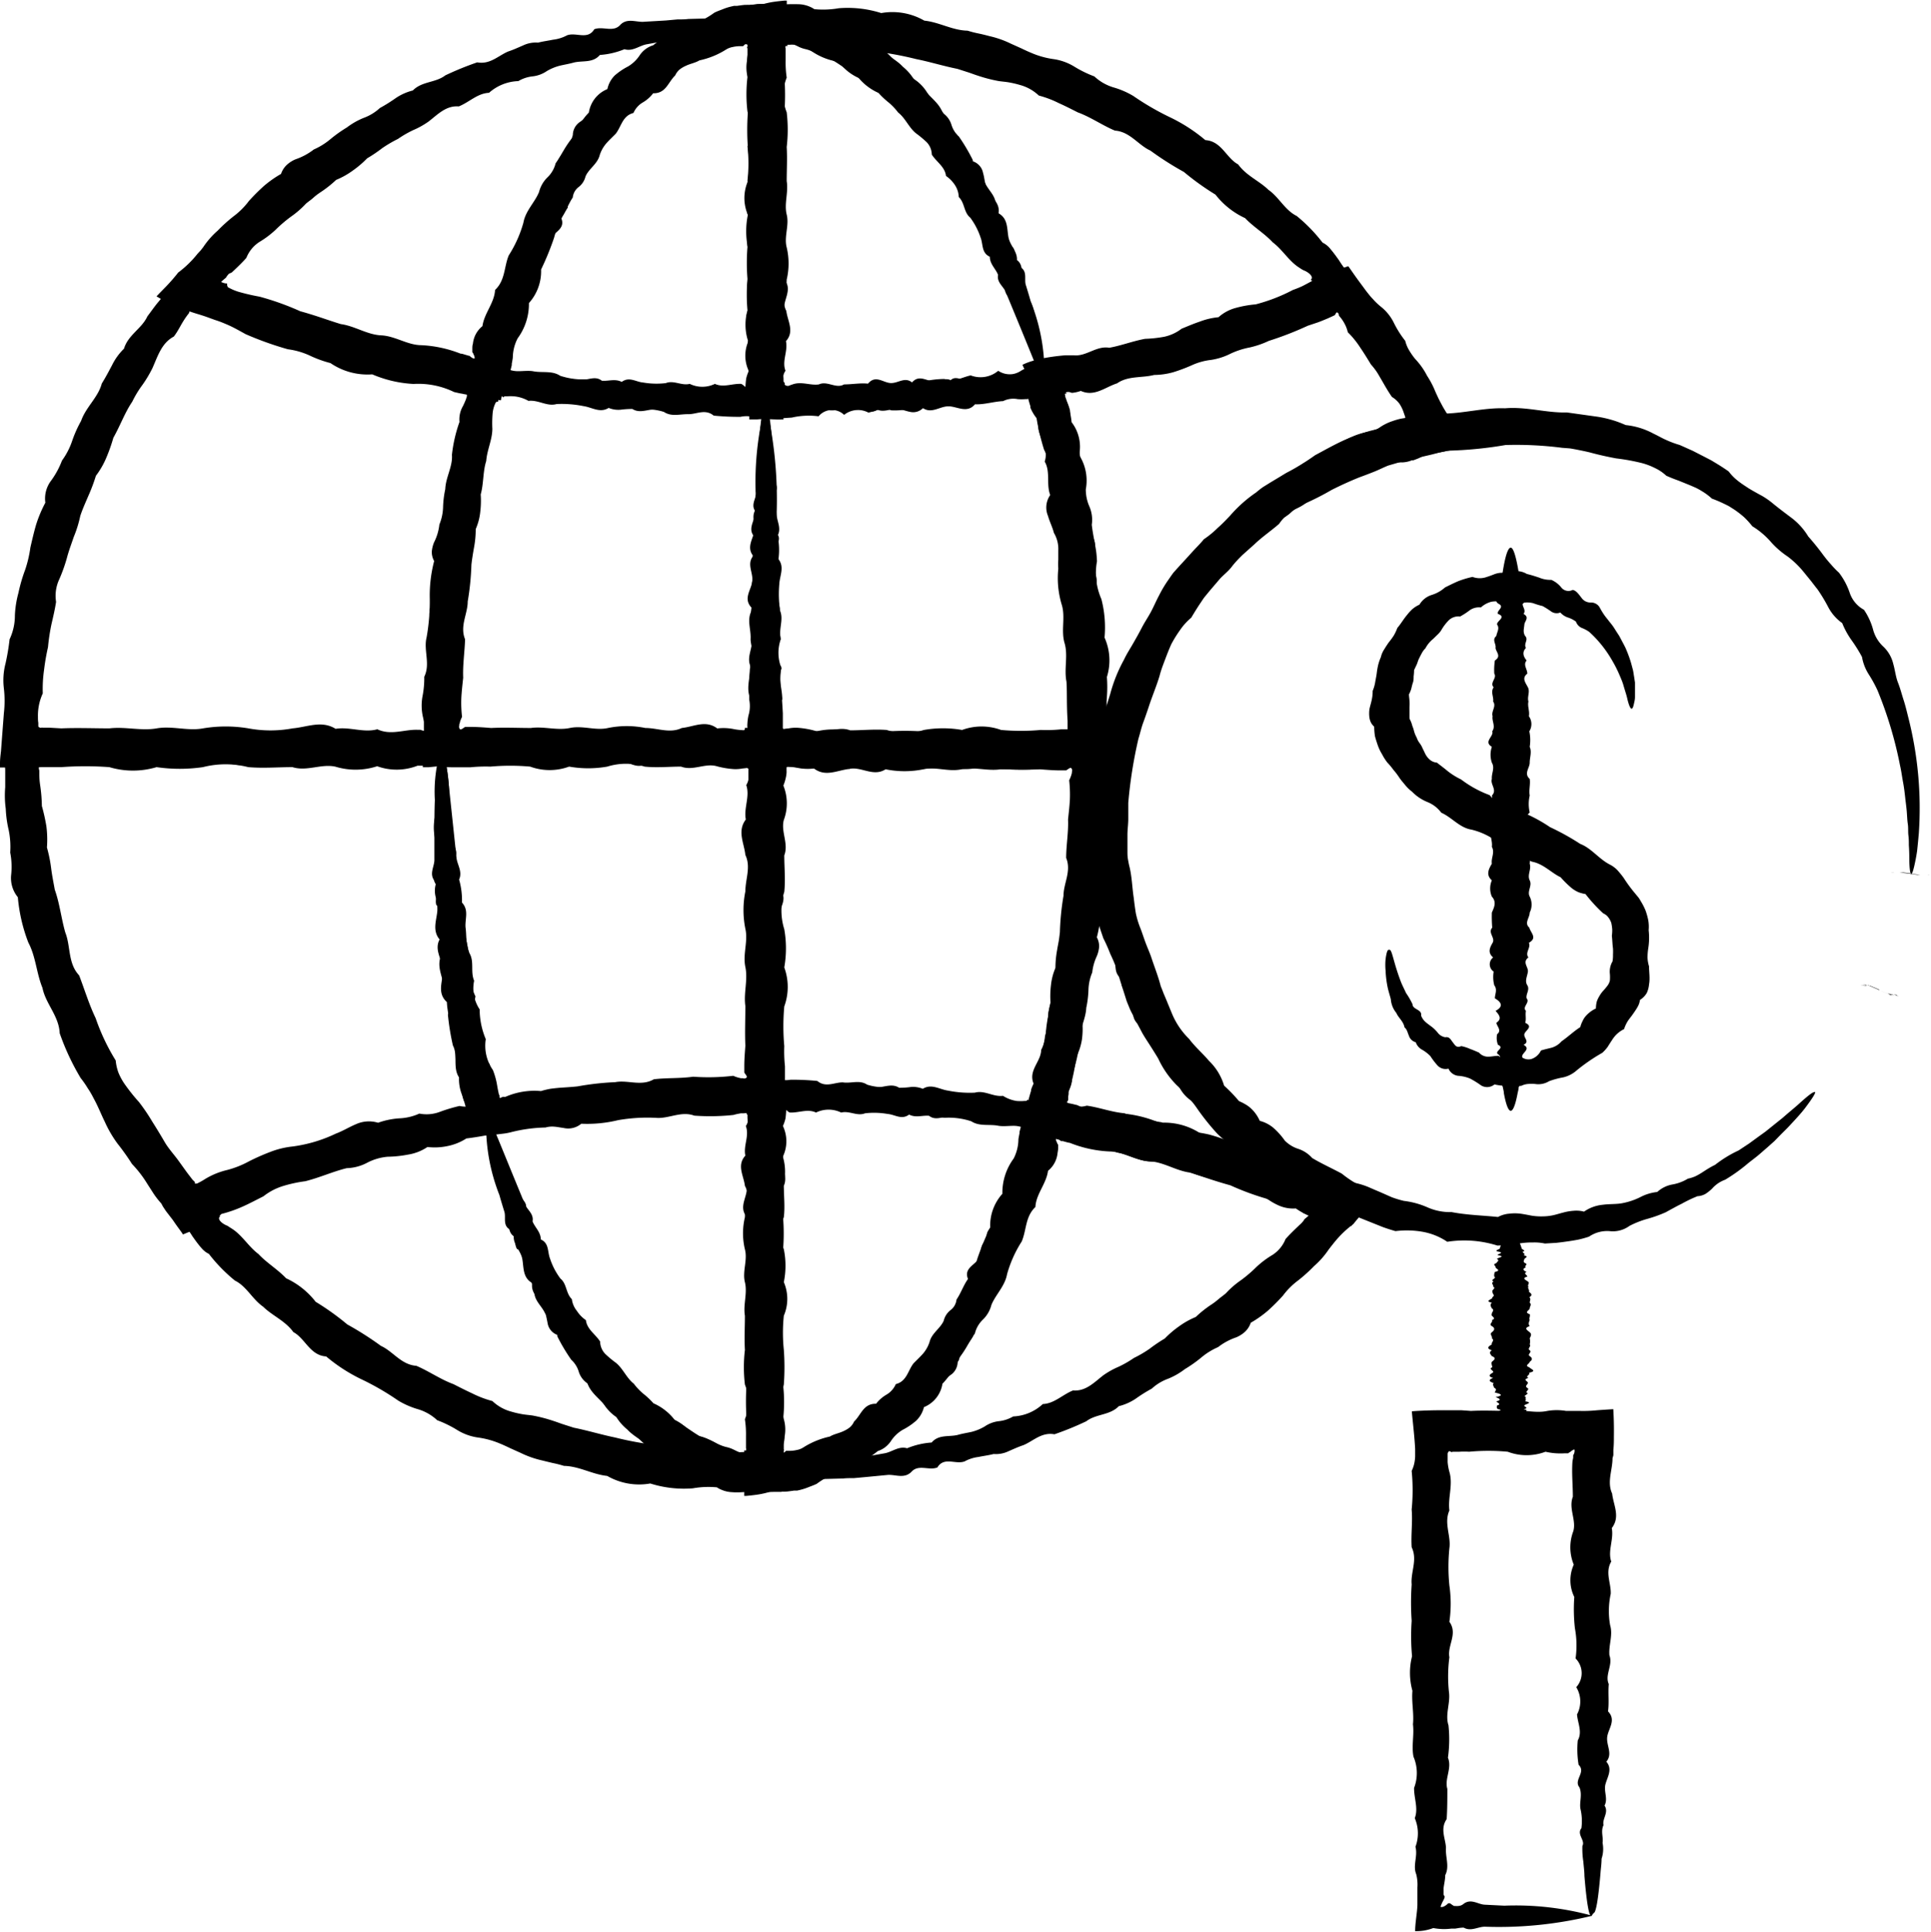 <svg xmlns="http://www.w3.org/2000/svg" xmlns:xlink="http://www.w3.org/1999/xlink" width="25.552" height="25.566" viewBox="0 0 25.552 25.566">
  <defs>
    <clipPath id="clip-path">
      <rect id="Rectangle_242" data-name="Rectangle 242" width="25.552" height="25.566"/>
    </clipPath>
  </defs>
  <g id="Group_359" data-name="Group 359" transform="translate(0)">
    <g id="Group_299" data-name="Group 299" transform="translate(0 0)" clip-path="url(#clip-path)">
      <path id="Path_884" data-name="Path 884" d="M46.723,18.307c-.032,0-.066-.2-.1-.561-.005-.06-.011-.125-.019-.195a1.261,1.261,0,0,1-.024-.22c.039-.08-.086-.156-.024-.246a.687.687,0,0,0-.031-.27c-.022-.093.012-.194-.035-.293-.045-.047-.027-.1-.01-.155a.135.135,0,0,0-.031-.159,1.406,1.406,0,0,1-.048-.335c.052-.123-.028-.234-.056-.354a.394.394,0,0,0-.063-.373.3.3,0,0,0-.077-.39c-.014-.066-.015-.135-.024-.2a.559.559,0,0,0-.063-.2,3.042,3.042,0,0,1-.1-.419.552.552,0,0,1-.064-.1l-.012-.025-.005-.013,0-.006,0-.012q-.016-.051-.029-.1a1.516,1.516,0,0,1-.05-.392c-.009-.019-.02-.04-.026-.058l.04-.018a.894.894,0,0,1,.091-.032,1.764,1.764,0,0,1,.212-.048c.073-.012.152-.021.221-.027.04,0,.079,0,.12,0,.163.015.295-.129.465-.1.159-.028.312-.089.474-.118a1.7,1.7,0,0,0,.251-.027.578.578,0,0,0,.232-.107c.079-.032.157-.066.238-.093a.942.942,0,0,1,.25-.059.557.557,0,0,1,.232-.124,1.428,1.428,0,0,1,.26-.046,2.3,2.3,0,0,0,.493-.191,1.326,1.326,0,0,0,.124-.05c.04-.02.079-.042.119-.063l.06-.031.031-.015.059-.026c.08-.035.161-.067.238-.093l.057-.021.029-.01.014-.005s.007.008.01.012l.074.106c.049.07.1.136.146.2l.031.04.022.027c.014.018.03.035.046.052a.859.859,0,0,0,.105.1.62.62,0,0,1,.173.218,1.359,1.359,0,0,0,.148.233.447.447,0,0,0,.054.129.9.9,0,0,0,.078.111.956.956,0,0,1,.157.222,1.2,1.2,0,0,1,.067.116c.021.04.037.082.055.122l.028.06.025.049.027.051a2.191,2.191,0,0,0,.127.2l.125.212.061.107.007.013,0,.007s0,.005,0,0l-.028.007-.056.013a4.269,4.269,0,0,1-.464.085.463.463,0,0,1-.1.055l-.055.021-.014,0-.007,0-.014.006a.373.373,0,0,1-.116.022.621.621,0,0,0-.235.034.589.589,0,0,0-.222.069c-.069.035-.138.069-.207.1-.126.086-.3.079-.4.2a1.6,1.6,0,0,0-.185.117.6.6,0,0,1-.187.106.4.4,0,0,1-.171.123.428.428,0,0,0-.169.12c-.111.081-.2.18-.308.258a.247.247,0,0,0-.1.037.351.351,0,0,0-.068.071c-.039.053-.068.113-.109.161A.439.439,0,0,0,48.43,16l-.05.079a.313.313,0,0,1-.134.125c-.02.022-.042.043-.064.063s-.04.043-.06.065a.408.408,0,0,0-.09.148c-.026.051-.089.076-.132.114a.135.135,0,0,0-.055.158.337.337,0,0,1-.105.122.147.147,0,0,0-.055.143.162.162,0,0,1-.045.141.492.492,0,0,0-.092.112l-.112.241-.03.064c-.009.022-.017.043-.025.064l-.048.123-.045.116a1.045,1.045,0,0,0-.04.109l-.07.222-.035.107-.016.048,0,.012s-.008,0-.012,0l-.026,0c-.275-.022-.362-.046-.367-.07s.035-.027.1-.039l.1-.019.057-.009.03,0a.268.268,0,0,0,.005-.037c0-.024.006-.05.009-.077s0-.026.005-.039l0-.02,0-.028c.006-.04.014-.081.021-.124s.021-.087.032-.133c.024-.091.049-.191.08-.3s.076-.211.116-.326c.015-.047.024-.1.038-.147a.23.23,0,0,1,.084-.132,1.5,1.5,0,0,0,.056-.154.373.373,0,0,1,.093-.14c-.013-.141.1-.21.179-.3.033-.051.073-.1.111-.148.019-.025.037-.051.053-.077a.521.521,0,0,0,.048-.084.414.414,0,0,1,.116-.158c.024-.023.048-.046.07-.071a.394.394,0,0,0,.062-.08.513.513,0,0,0,.164-.127.731.731,0,0,0,.062-.085.864.864,0,0,0,.058-.092c.14-.058.2-.205.323-.293a.384.384,0,0,0,.2-.11c.053-.053.107-.11.162-.167a.97.97,0,0,1,.19-.137,1.365,1.365,0,0,0,.207-.119c.143-.071.278-.166.432-.228a.909.909,0,0,1,.219-.127.881.881,0,0,1,.247-.067,1.545,1.545,0,0,1,.243-.087l.126-.034.016,0,.008,0h.008l.012,0c.006-.017.015-.018.034-.018h.007s.005,0,0,0a.016.016,0,0,0,0-.006.025.025,0,0,0-.008-.015c-.007-.005-.006-.009,0-.017l0-.006v0s0,0,0-.006l-.021-.061a.472.472,0,0,0-.055-.114.339.339,0,0,0-.1-.091c-.049-.07-.091-.144-.134-.219-.022-.037-.043-.075-.066-.111a.922.922,0,0,0-.078-.1c-.045-.074-.091-.149-.14-.221a1.189,1.189,0,0,0-.166-.205.448.448,0,0,0-.051-.128.469.469,0,0,0-.037-.056l-.021-.026-.009-.011,0,0A.045.045,0,0,0,50,12.54a.029.029,0,0,0-.013,0,.1.1,0,0,0-.011.017l-.011.018,0,0-.032.015-.064.029c-.043.018-.086.036-.13.052l-.132.044a4.347,4.347,0,0,1-.515.2,1.21,1.21,0,0,1-.257.088,1.041,1.041,0,0,0-.255.084.857.857,0,0,1-.253.08.837.837,0,0,0-.253.07,2.246,2.246,0,0,1-.244.092.965.965,0,0,1-.256.037c-.165.042-.344.009-.49.111-.158.05-.3.182-.48.1a.489.489,0,0,1-.117.026.271.271,0,0,1-.031-.01.1.1,0,0,0-.037,0,.016.016,0,0,0-.011.005.008.008,0,0,0,0,.006l.011.012c-.047-.012-.039.027-.024.049l.013.016a.027.027,0,0,1,0,.009l.006.013.011.027a.622.622,0,0,1,.036.107,1.343,1.343,0,0,0,.086.434.533.533,0,0,1,.049.209,1.018,1.018,0,0,0,.023.209c.072.128-.016.28.06.4.008.132.044.257.044.384.131.109.035.245.037.364s.1.224.026.343a.188.188,0,0,1,.053.159c-.007.055-.027.109-.035.162-.017.105.052.2.011.3.068.091-.018.188.006.275-.037.089.006.171,0,.25a.461.461,0,0,1,0,.224c0,.07,0,.136-.009.2-.022.367-.051.566-.083.566" transform="translate(-32.302 -8.405)"/>
      <path id="Path_885" data-name="Path 885" d="M5.922,32.977a1.878,1.878,0,0,1,.1.662q.012.107.024.229a1.779,1.779,0,0,1,.026.26c-.039.1.087.184.03.29a1.041,1.041,0,0,0,.037.317.875.875,0,0,1,.01.17.452.452,0,0,0,.034.174c.095.111-.065.253.052.37a2.255,2.255,0,0,1,.064.394.765.765,0,0,0,.073.417.54.54,0,0,0,.086.438.4.4,0,0,0,.1.456c.009.039.015.079.021.119s.014.08.021.12a1.05,1.05,0,0,0,.03.119,1.835,1.835,0,0,0,.07.2q.03.107.06.215l.031.11s0,.005,0,.007H6.793l-.013,0-.027.006-.053.011c-.143.03-.3.06-.449.078a.715.715,0,0,1-.246.1.821.821,0,0,1-.269.013.633.633,0,0,1-.253.1,1.583,1.583,0,0,1-.275.029.715.715,0,0,0-.267.078.614.614,0,0,1-.273.073c-.184.045-.36.126-.549.173a1.786,1.786,0,0,0-.289.062.8.8,0,0,0-.265.138c-.089.044-.177.092-.269.133a1.7,1.7,0,0,1-.286.1.665.665,0,0,1-.059.054l-.031.023,0,0-.008,0-.017.009-.034.018c-.091.049-.188.094-.282.135l-.071.029c-.007.006-.01,0-.014-.009l-.012-.017-.023-.032c-.032-.043-.063-.087-.092-.13L2.276,39.1l-.041-.062L2.215,39a1.14,1.14,0,0,1-.1-.127l-.088-.137a1.5,1.5,0,0,0-.2-.259,3.132,3.132,0,0,0-.192-.27,1.57,1.57,0,0,1-.168-.288c-.049-.1-.09-.205-.142-.3-.025-.049-.053-.1-.083-.143a1.283,1.283,0,0,0-.095-.137,3.2,3.2,0,0,1-.277-.592c-.01-.229-.186-.389-.228-.6-.081-.2-.088-.414-.187-.6a2.189,2.189,0,0,1-.139-.6.4.4,0,0,1-.089-.291.984.984,0,0,0-.012-.3,1.114,1.114,0,0,0-.019-.293,1.514,1.514,0,0,1-.04-.287,1.3,1.3,0,0,1-.007-.285c0-.048,0-.095,0-.141v-.035l0-.046c0-.039-.008-.079-.015-.121,0-.079,0-.158-.006-.24l-.007-.123,0-.031v-.008s0,0,.006,0H.135l.058,0a2.745,2.745,0,0,1,.473.017c.175-.057.346.048.515.008.168,0,.333,0,.494.009.161.089.319.015.473.009.154.009.3-.051.45.01a1.44,1.44,0,0,0,.428.01c.138-.013.272.13.4.011.13-.021.256.092.377.012s.238.009.349.012l.322.012a5.938,5.938,0,0,1,1.45.133,8.02,8.02,0,0,1-1.772.145c-.112,0-.228.067-.349.012a1.3,1.3,0,0,1-.377.012c-.13.083-.264.016-.4.011a2.109,2.109,0,0,0-.428.011c-.146.048-.3-.024-.45.01a.777.777,0,0,0-.473.009,1.706,1.706,0,0,0-.494.008.844.844,0,0,0-.515.008.069.069,0,0,1-.058.007c-.015-.006-.013.006-.014.014a.074.074,0,0,0,.006.032.057.057,0,0,0,0,.014v.054a1.131,1.131,0,0,0,.012.134,2.053,2.053,0,0,1,.022.27,2.483,2.483,0,0,1,.06.27,1.374,1.374,0,0,1,.007.279,1.84,1.84,0,0,1,.056.277c.012.094.031.188.048.282.065.182.085.377.139.566.073.183.032.406.183.567.072.187.13.382.219.567a2.76,2.76,0,0,0,.265.559.645.645,0,0,0,.035.158.8.8,0,0,0,.073.139,2.448,2.448,0,0,0,.2.253,2.5,2.5,0,0,1,.177.261c.056.088.11.177.163.268s.125.166.185.25l.09.125c.03.042.062.082.093.123l.027.027,0,0a.015.015,0,0,1,.005.006l0,.011,0,.007h0a.035.035,0,0,0,.022,0h0l.007,0,.035-.018c.024-.012.047-.026.069-.04a1,1,0,0,1,.291-.12,1.26,1.26,0,0,0,.289-.114,2.876,2.876,0,0,1,.282-.125,1.142,1.142,0,0,1,.3-.073,1.906,1.906,0,0,0,.57-.17c.092-.034.178-.088.267-.125a.416.416,0,0,1,.292-.019,1.043,1.043,0,0,1,.276-.058.716.716,0,0,0,.27-.063.5.5,0,0,0,.274-.024,2.085,2.085,0,0,1,.258-.077.39.39,0,0,0,.087.009.061.061,0,0,0,.021,0,.186.186,0,0,0-.007-.021.12.12,0,0,0-.028-.042.057.057,0,0,1-.021-.03,1.05,1.05,0,0,1-.022-.124c-.006-.042-.011-.083-.017-.124a.75.75,0,0,0-.024-.121c-.081-.15,0-.329-.089-.471-.016-.156-.06-.3-.068-.451-.141-.127-.044-.289-.054-.428s-.116-.263-.042-.4c-.1-.12-.04-.255-.03-.379a.583.583,0,0,0-.021-.179.329.329,0,0,1,0-.173c-.07-.107.016-.223-.012-.324a1.2,1.2,0,0,0,0-.295.64.64,0,0,1,0-.264c0-.082,0-.16,0-.232a1.894,1.894,0,0,1,.081-.668" transform="translate(-0.08 -23.076)"/>
      <path id="Path_886" data-name="Path 886" d="M6.441,13.666c.016,0,.017.065.005.178-.006.056-.015.125-.028.207s-.03.175-.043.282c-.01.07-.022.146-.033.228a1.783,1.783,0,0,1-.04.257c-.058.084.045.2-.037.289a1,1,0,0,0-.041.317,1.685,1.685,0,0,0-.036.345c.065.13-.126.231-.036.372a1.932,1.932,0,0,1-.032.4c-.078.13-.023.278-.024.423a.518.518,0,0,0-.019.446.4.4,0,0,0-.012.469c0,.08-.01.16-.017.242a1.076,1.076,0,0,0,0,.123c0,.03,0,.059.006.089s.006.071.012.11c0,.073,0,.148,0,.223,0,.038,0,.076,0,.114,0,0,0,.006,0,.007H6.019l-.055,0c-.074,0-.15,0-.226,0l-.115,0-.057,0H5.542l-.017,0a.758.758,0,0,1-.534.007.918.918,0,0,1-.552.006c-.187-.042-.377.066-.569.006-.192,0-.387.017-.585,0a1.217,1.217,0,0,0-.6,0,2.132,2.132,0,0,1-.613,0,1.092,1.092,0,0,1-.625,0,4.332,4.332,0,0,0-.637,0c-.053,0-.107,0-.161,0l-.093,0-.152.005c-.1,0-.207.005-.309,0H0c-.005,0,0,0,0-.007v-.01l0-.04c0-.053.007-.107.013-.16q.019-.251.038-.5a1.413,1.413,0,0,0,0-.331.877.877,0,0,1,.022-.328,3.019,3.019,0,0,0,.054-.321.733.733,0,0,0,.07-.315A1.348,1.348,0,0,1,.244,16.5a2.077,2.077,0,0,1,.087-.3,1.582,1.582,0,0,0,.071-.3c.023-.1.046-.2.075-.3A1.711,1.711,0,0,1,.6,15.307a.391.391,0,0,1,.078-.294A1.114,1.114,0,0,0,.82,14.75a.962.962,0,0,0,.135-.261,1.606,1.606,0,0,1,.118-.264c.064-.184.225-.31.274-.495.049-.078.092-.16.135-.241a.792.792,0,0,1,.159-.22c.053-.181.237-.267.309-.427.052-.068.1-.139.153-.2l.081-.1.127-.148a.661.661,0,0,0,.14-.109l0,0,0,0h0l.011.005.021.011.042.02c.027.012.055.023.083.034.055.021.113.039.173.058a.986.986,0,0,1,.11.034.775.775,0,0,0,.1.044l.108.031a.446.446,0,0,1,.194.1,1.2,1.2,0,0,0,.391.157.56.56,0,0,1,.175.111.183.183,0,0,0,.2.027c.129.018.213.167.352.123s.224.073.33.106.208.064.305.093l.312.093.277.076.238.068.2.055c.238.067.364.114.36.138s-.169.022-.473-.01c-.152-.014-.337-.047-.555-.081-.109-.017-.224-.042-.348-.067s-.256-.05-.392-.085c-.11-.027-.241,0-.343-.085a1.234,1.234,0,0,1-.367-.1.3.3,0,0,1-.2-.025c-.062-.03-.121-.07-.186-.1a2.922,2.922,0,0,0-.41-.142.538.538,0,0,1-.213-.075c-.034-.017-.068-.036-.1-.052a.468.468,0,0,0-.11-.039.676.676,0,0,0-.1-.073.132.132,0,0,0-.044-.025c-.015,0-.031-.01-.042,0a.2.2,0,0,0-.013.062.041.041,0,0,0-.021,0l-.009.006,0,0L2.5,12.8a.98.98,0,0,0-.071.1c-.043.068-.078.144-.129.209-.162.086-.212.259-.282.416a1.627,1.627,0,0,1-.132.222,1.39,1.39,0,0,0-.136.224c-.1.147-.16.319-.25.477a2.2,2.2,0,0,1-.092.261,1.091,1.091,0,0,1-.139.242,2.307,2.307,0,0,1-.1.266c-.037.087-.077.174-.107.266a1.564,1.564,0,0,1-.086.277c-.031.092-.066.183-.091.279a2.155,2.155,0,0,1-.1.28.515.515,0,0,0-.043.3c-.015.1-.039.2-.062.3a2.707,2.707,0,0,0-.045.3,2.919,2.919,0,0,0-.052.3,1.788,1.788,0,0,0-.017.311.706.706,0,0,0-.064.31c0,.027,0,.053.005.079l0,.04c0,.009,0,.006,0,.009l0,0a.042.042,0,0,0,.025.016c.009.006.023-.006.029,0l.006,0H.651l.161.009c.214-.009.426,0,.637,0,.21-.025.419.036.625,0s.411.038.613,0a1.817,1.817,0,0,1,.6,0,1.6,1.6,0,0,0,.585,0c.192-.016.382-.11.569.006.187-.03.371.056.552.006.181.085.359,0,.534.007l.017,0h.01l.009,0,.019.007a.343.343,0,0,0,.045.01c.007,0,.016,0,.021,0a.18.18,0,0,0,0-.022.13.13,0,0,0-.016-.047.089.089,0,0,1-.011-.017l0-.007v-.025a1.254,1.254,0,0,1,.01-.125,1.435,1.435,0,0,0,.019-.247c-.041-.165.078-.319.031-.477.016-.155.012-.307.04-.454-.1-.156.02-.292.046-.429s-.046-.282.055-.4c-.074-.141.02-.258.06-.375s0-.243.061-.347c-.043-.122.071-.213.068-.318.057-.095.037-.2.063-.288a.629.629,0,0,1,.067-.256c.022-.08.042-.155.061-.225.028-.1.06-.2.086-.274s.051-.145.072-.2c.042-.105.071-.158.086-.154" transform="translate(0 -8.656)"/>
      <path id="Path_887" data-name="Path 887" d="M46.919,34.279c.016,0,.033.046.052.135.009.044.019.1.028.162l.015.1.024.117c.011.055.022.114.034.177.008.031.015.063.023.1a.708.708,0,0,1,.021.1c-.028.079.1.13.055.22a.277.277,0,0,0,.022.12c.014.039.033.078.051.118.038.079.016.18.087.255.109.061-.024.211.107.269a1.163,1.163,0,0,1,.133.279.2.2,0,0,0,.05.155c.034.045.076.085.106.132-.018.138.078.22.182.292a.229.229,0,0,0,.038.19.33.33,0,0,0,.173.1c.039.048.064.107.1.156a.469.469,0,0,0,.138.133,3.839,3.839,0,0,1,.27.282.483.483,0,0,1,.1.044.437.437,0,0,1,.084.058.5.5,0,0,1,.121.169.456.456,0,0,1,.189.1.958.958,0,0,1,.142.161.437.437,0,0,0,.183.111.426.426,0,0,1,.18.12c.125.075.26.135.391.206a1.537,1.537,0,0,0,.19.131l.251.136-.172.191a.587.587,0,0,0-.094.137l-.048.1-.221-.039a.477.477,0,0,0-.078-.007c-.075-.024-.151-.046-.225-.075a1.023,1.023,0,0,1-.211-.113.477.477,0,0,1-.241-.046.794.794,0,0,1-.107-.06c-.035-.022-.071-.044-.105-.068a1.491,1.491,0,0,1-.228-.094,1.11,1.11,0,0,0-.115-.047.539.539,0,0,0-.124-.022,1.774,1.774,0,0,0-.241-.068c-.041-.01-.082-.021-.122-.034a.678.678,0,0,1-.118-.047,2.407,2.407,0,0,0-.236-.095.717.717,0,0,0-.25-.04c-.175.01-.317-.1-.482-.119-.145-.107-.325-.046-.477-.105a.988.988,0,0,1-.118-.025l-.058-.016-.029-.009-.008,0-.013,0-.026-.006a2.475,2.475,0,0,0-.437-.071l-.057-.008-.029,0-.014,0s0,0,0,0V38.3l.021-.1c.014-.071.03-.142.047-.215s.035-.145.056-.215l.008-.027,0-.014.01-.027c.007-.018.015-.036.023-.053-.073-.175.1-.292.1-.445a.55.55,0,0,0,.062-.216,1.491,1.491,0,0,1,.029-.219c0-.148.1-.277.079-.424a1.7,1.7,0,0,1,.066-.413c-.035-.142.082-.263.056-.4.014-.131.025-.26.05-.385.1-.118.035-.249.038-.369s-.03-.241.034-.352a.871.871,0,0,0,.026-.335c-.008-.109.142-.21.022-.315a.3.3,0,0,1,.03-.151.215.215,0,0,0,.014-.073.148.148,0,0,0-.006-.037.3.3,0,0,0-.021-.055.369.369,0,0,1-.019-.227c.006-.033.015-.063.023-.091s.007-.028.01-.042v-.019h0l.025,0,.358.012.1,0,.158.006-.036.143a8.884,8.884,0,0,1-.232,1.041,2.137,2.137,0,0,1-.019-1.092l.129.158-.192.017h-.009s0,.007,0,.01a.218.218,0,0,0,.007.023l.016.042c.009.025.011.038-.017.056a.052.052,0,0,0,0,.017c0,.012,0,.024,0,.036s.008.05.012.075a.307.307,0,0,1-.01.153c.083.106.009.212,0,.322a1.342,1.342,0,0,0-.005.341c.044.12-.04.235-.014.36a.507.507,0,0,0-.02.378c-.063.124-.017.261-.034.395-.091.125-.051.267-.042.41s-.051.279-.053.425c-.038.141-.031.292-.069.438a1.014,1.014,0,0,1-.008.23.757.757,0,0,1-.074.22,2.31,2.31,0,0,1-.1.46c0,.02,0,.04-.006.06l0,.03,0,.014h0a.029.029,0,0,1-.005.014c0,.005-.007.011-.011.018a.025.025,0,0,0,0,.009s.005,0,.009,0,.011.015.028.03l0,0h0l.006,0,.03.009a.6.6,0,0,0,.061.011.321.321,0,0,0,.128-.011c.165.023.323.084.492.1a2.875,2.875,0,0,0,.5.12.538.538,0,0,0,.239.109,2.459,2.459,0,0,0,.263.029q.065.01.129.025c.042.012.084.024.125.038.082.028.163.06.243.093.042.011.083.023.125.035l.121.043c.081.03.16.061.239.092a.64.64,0,0,1,.122.038c.039.017.076.037.114.056a.855.855,0,0,0,.234.092.642.642,0,0,1,.229.1.744.744,0,0,0,.225.1l.075.022-.321.07a1.35,1.35,0,0,1,.091-.129l.106.435a.928.928,0,0,1-.214-.132c-.151-.067-.249-.219-.424-.235-.074-.031-.153-.055-.226-.089a.292.292,0,0,1-.165-.175.689.689,0,0,1-.175-.15.572.572,0,0,0-.178-.139.341.341,0,0,0-.142-.174c-.03-.022-.063-.04-.094-.06a.617.617,0,0,1-.082-.071,1.516,1.516,0,0,0-.282-.318.478.478,0,0,1-.137-.155,1.407,1.407,0,0,0-.109-.17.331.331,0,0,1-.109-.164.342.342,0,0,0-.1-.163,2.588,2.588,0,0,1-.179-.324.171.171,0,0,1-.119-.139c-.014-.059-.012-.124-.028-.178-.03-.11-.16-.176-.121-.307-.116-.07-.08-.195-.09-.295s-.091-.176-.069-.277a.144.144,0,0,1-.043-.127.3.3,0,0,0-.009-.129c.024-.09-.028-.16-.031-.235a.441.441,0,0,1-.027-.107A.384.384,0,0,1,46.864,35c0-.066-.005-.129-.007-.187,0-.043,0-.084,0-.122s.005-.074.007-.107c0-.067.01-.123.017-.168.012-.09.026-.137.042-.137" transform="translate(-32.263 -23.312)"/>
      <path id="Path_888" data-name="Path 888" d="M23.453,16.711c.032,0,.063.194.092.548,0,.059.009.122.014.191a1.184,1.184,0,0,1,.013.216c-.042.076.079.157.013.241a.739.739,0,0,0,.013.265c.015.092-.027.189.012.288.083.1-.091.2.012.31a1.335,1.335,0,0,1,.011.332c-.063.114,0,.231.011.352a.382.382,0,0,0,.01.372.289.289,0,0,0,.01.39,1.319,1.319,0,0,0,.008.408q.007.1.013.21c0,.035,0,.071,0,.107,0,.018,0,.036,0,.054s0,.062-.005.092a1.789,1.789,0,0,1,.051.484,2.221,2.221,0,0,1-.381-.045.98.98,0,0,1-.2.038.485.485,0,0,1-.113.008,1.133,1.133,0,0,1-.23-.039c-.154-.042-.31.066-.469.006-.158,0-.319.017-.482,0a.83.83,0,0,0-.494,0,1.452,1.452,0,0,1-.505,0,.751.751,0,0,1-.516,0,2.947,2.947,0,0,0-.525,0,2,2,0,0,0-.266.009l-.066,0h-.119c-.085,0-.169,0-.246-.013L19,21.547l-.057,0h-.022s0,0,0-.007l0-.032c.006-.085.011-.166.014-.245s0-.157,0-.235v-.029c0-.009,0-.012,0-.019l0-.033a.675.675,0,0,0-.013-.067.681.681,0,0,1-.006-.267,1.244,1.244,0,0,0,.024-.263c.084-.172-.012-.351.031-.521a2.759,2.759,0,0,0,.042-.51,1.792,1.792,0,0,1,.058-.5.241.241,0,0,1-.031-.128.418.418,0,0,1,.03-.12.681.681,0,0,0,.07-.235.648.648,0,0,0,.049-.235,1.346,1.346,0,0,1,.029-.234c.006-.157.1-.3.088-.453a1.912,1.912,0,0,1,.1-.435.352.352,0,0,1,.047-.212c.016-.034.031-.066.043-.1,0-.008.006-.017.008-.025l0-.013,0-.021a.712.712,0,0,0,.013-.089l.084-.342c0-.011.011,0,.017,0l.022,0,.043.006.086.015.171.032a.717.717,0,0,0,.081.039l.038.014.024.01a.333.333,0,0,0,.1.014c.065,0,.131-.009.193,0,.124.026.252-.012.363.061a.959.959,0,0,0,.346.047c.113,0,.209.153.326.045a.33.33,0,0,1,.153.044.15.15,0,0,0,.153-.006c.1-.068.193.021.285.03l.263.029c.094.01.183.023.267.03l.236.02c.147.013.272.027.373.04.2.026.312.052.312.076s-.134.05-.386.069c-.126.009-.28.018-.462.026-.045,0-.092,0-.141,0h-.15l-.33-.005c-.093,0-.194.055-.29-.006a1.126,1.126,0,0,0-.156.01.339.339,0,0,1-.158-.024c-.115.072-.22-.008-.334-.024a1.457,1.457,0,0,0-.355-.027c-.127.036-.241-.058-.372-.042a.478.478,0,0,0-.188-.06.627.627,0,0,0-.1,0l-.024,0L20,16.641a.058.058,0,0,0-.015.014.055.055,0,0,0-.066-.023.409.409,0,0,1,0,.077.051.051,0,0,0-.025.007.012.012,0,0,0-.005,0l-.006.012-.011.024a.4.4,0,0,0-.026.1,1.494,1.494,0,0,0-.005.216c0,.145-.07.279-.081.427-.045.141-.033.3-.073.443a1.235,1.235,0,0,1-.006.231.762.762,0,0,1-.06.227,1.278,1.278,0,0,1-.021.235c-.007.04-.014.079-.02.118s-.012.079-.016.119a3.542,3.542,0,0,1-.049.486c0,.165-.107.324-.035.5-.005.168-.032.337-.025.509-.009.085-.019.171-.024.257a1.612,1.612,0,0,0,.009.261.447.447,0,0,0-.027.065c0,.011-.006.022-.009.033s0,.013,0,.015l0,0a.046.046,0,0,0,0,.035.024.024,0,0,0,.018.019s.014-.006.021-.009l.019-.013.018-.012h.08c.089,0,.178.007.266.014.177-.009.352,0,.525,0,.174-.024.345.036.516,0s.338.038.505,0a1.237,1.237,0,0,1,.494,0c.163,0,.324.076.482,0,.159-.016.315-.11.469.006a.684.684,0,0,1,.23.011.853.853,0,0,0,.113.012.023.023,0,0,0,.026-.016.08.08,0,0,0,.078.038.215.215,0,0,0-.018-.052.1.1,0,0,1-.012-.037.1.1,0,0,0,.007-.014l.006-.054c0-.036.009-.071.011-.107a.644.644,0,0,0-.016-.21c-.041-.139.022-.275.009-.408-.049-.133.064-.263.009-.39.011-.127-.007-.251.01-.372-.115-.121,0-.238.011-.352s-.076-.225.012-.332c-.087-.107-.012-.211.011-.31s-.037-.2.012-.288c-.061-.092.034-.181.013-.265.04-.084,0-.165.013-.241a.434.434,0,0,1,.014-.216c.005-.068.009-.131.014-.191.028-.354.06-.548.091-.548" transform="translate(-13.326 -11.396)"/>
      <path id="Path_889" data-name="Path 889" d="M33.683,37.422c-.032,0-.063-.194-.092-.548,0-.059-.009-.122-.014-.19a1.189,1.189,0,0,1-.013-.216c.042-.076-.079-.157-.014-.241a.726.726,0,0,0-.013-.265c-.015-.092.027-.189-.012-.288-.083-.1.091-.2-.012-.31a1.335,1.335,0,0,1-.011-.332c.063-.114,0-.232-.01-.352a.383.383,0,0,0-.01-.372.29.29,0,0,0-.01-.39,1.317,1.317,0,0,0-.009-.408l-.013-.21c0-.035,0-.071,0-.107,0-.018,0-.036,0-.054s0-.062.005-.092a1.79,1.79,0,0,1-.051-.484,2.218,2.218,0,0,1,.381.045.979.979,0,0,1,.2-.038.5.5,0,0,1,.113-.008,1.154,1.154,0,0,1,.23.039c.154.042.31-.065.469-.005.159,0,.319-.017.482-.005a.831.831,0,0,0,.494,0,1.467,1.467,0,0,1,.505,0,.751.751,0,0,1,.516,0,2.92,2.92,0,0,0,.525,0,1.822,1.822,0,0,0,.266-.008l.066,0h.119c.084,0,.169,0,.246.013l.117.009.057,0h.021s0,0,0,.006l0,.032c-.006.085-.011.166-.014.246s0,.156,0,.235v.029c0,.009,0,.012,0,.019l0,.034c0,.022.008.045.013.067a.668.668,0,0,1,.006.267,1.231,1.231,0,0,0-.024.264c-.084.172.012.351-.031.521a2.76,2.76,0,0,0-.042.51,1.838,1.838,0,0,1-.058.5.243.243,0,0,1,.03.128.413.413,0,0,1-.03.12A.68.68,0,0,0,38,35.8a.64.64,0,0,0-.05.234,1.347,1.347,0,0,1-.029.234c-.007.158-.1.3-.088.453a1.944,1.944,0,0,1-.1.435.353.353,0,0,1-.047.212,1.011,1.011,0,0,0-.043.1.251.251,0,0,0-.008.025l0,.013,0,.021a.771.771,0,0,0-.013.089c-.029.115-.056.229-.084.342,0,.011-.011,0-.017,0l-.022,0-.043-.007-.086-.014-.17-.032a.74.74,0,0,0-.081-.039l-.038-.014-.024-.009a.335.335,0,0,0-.1-.014c-.065,0-.131.009-.194,0-.123-.026-.252.012-.363-.06a.945.945,0,0,0-.346-.047c-.114,0-.21-.153-.327-.045a.329.329,0,0,1-.153-.044.151.151,0,0,0-.153.006c-.1.068-.194-.021-.285-.03l-.263-.029c-.094-.01-.183-.023-.267-.03l-.236-.02c-.147-.014-.272-.027-.373-.04-.2-.026-.312-.052-.312-.076s.134-.05.386-.069c.125-.009.28-.018.462-.026.045,0,.092,0,.141,0h.151l.33,0c.093,0,.194-.055.29.006a1.079,1.079,0,0,0,.155-.01.338.338,0,0,1,.158.024c.115-.072.22.008.334.024a1.456,1.456,0,0,0,.355.027c.127-.036.241.058.372.042A.468.468,0,0,0,37,37.5a.627.627,0,0,0,.1,0l.024,0,.009-.005a.085.085,0,0,0,.015-.014.055.055,0,0,0,.066.022.389.389,0,0,1,0-.077.054.054,0,0,0,.025-.007.011.011,0,0,0,.006,0l.006-.012c0-.008.008-.016.011-.024a.4.4,0,0,0,.026-.1,1.53,1.53,0,0,0,.005-.215c0-.145.07-.279.082-.427.044-.141.033-.3.073-.443a1.234,1.234,0,0,1,.006-.231.777.777,0,0,1,.059-.227,1.317,1.317,0,0,1,.022-.235c.006-.039.014-.078.021-.117s.011-.079.016-.119a3.489,3.489,0,0,1,.048-.485c0-.165.107-.324.035-.5,0-.168.032-.337.025-.509.009-.085.019-.171.024-.257a1.68,1.68,0,0,0-.009-.261.565.565,0,0,0,.027-.065l.009-.033s0-.013,0-.014l0,0a.046.046,0,0,0,0-.035.025.025,0,0,0-.018-.018s-.014.005-.021.009l-.019.013-.018.012h-.08c-.089,0-.178-.008-.266-.014-.176.008-.351,0-.525,0-.174.025-.345-.036-.516,0s-.338-.038-.505,0a1.249,1.249,0,0,1-.494,0c-.163,0-.323-.076-.482-.005-.159.016-.315.111-.469-.006a.684.684,0,0,1-.23-.011.924.924,0,0,0-.113-.012.023.023,0,0,0-.026.016.079.079,0,0,0-.078-.038.233.233,0,0,0,.018.053.1.1,0,0,1,.012.036.063.063,0,0,0-.007.014l-.007.054c0,.036-.009.071-.011.107a.648.648,0,0,0,.016.21c.041.139-.022.274-.009.408.049.133-.064.264-.009.39-.011.127.007.251-.01.372.115.12,0,.238-.011.352s.076.225-.011.332c.087.107.012.21-.012.31s.037.2-.012.288c.061.092-.034.181-.013.265-.04.084,0,.165-.013.241a.432.432,0,0,1-.014.216l-.014.19c-.028.354-.059.548-.091.548" transform="translate(-23.547 -22.933)"/>
      <path id="Path_890" data-name="Path 890" d="M33.756,16.769c0-.032.193-.067.546-.1l.189-.018a1.211,1.211,0,0,1,.215-.018c.078.038.152-.088.238-.028a.729.729,0,0,0,.263-.029c.09-.02.189.015.285-.03.046-.044.1-.024.151-.007a.13.13,0,0,0,.155-.03,1.3,1.3,0,0,1,.326-.045c.12.051.229-.023.346-.047a.365.365,0,0,0,.364-.061.276.276,0,0,0,.2.042.283.283,0,0,0,.093-.037l.024-.015.037-.019.081-.045c.055-.009.111-.015.166-.021l.081-.008.04,0,.02,0c.006,0,.016-.006.015.005a1.392,1.392,0,0,0,.1.32l.024.085.006.022,0,.013.008.025.032.1a.988.988,0,0,1,.044.213.535.535,0,0,1,.1.435.625.625,0,0,1,.088.453.557.557,0,0,0,.049.231.445.445,0,0,1,.03.238c.009.08.024.159.039.239.007.04.015.081.02.121s.008.082.01.123a.854.854,0,0,0,.058.5,1.491,1.491,0,0,1,.042.51.735.735,0,0,1,.031.521,1.761,1.761,0,0,1,0,.265.854.854,0,0,0,.017.266c0,.022,0,.044,0,.067l0,.083c0,.084.008.167.013.251s.008.171.009.256v.031s0,.006,0,.006H38.29l-.065,0-.133-.009-.252-.017-.18-.01a.9.9,0,0,0-.266.026,2.888,2.888,0,0,1-.525,0c-.174-.075-.345.024-.516,0a2.582,2.582,0,0,0-.505,0,1.767,1.767,0,0,1-.495,0c-.163.115-.323-.029-.482,0a2.06,2.06,0,0,0-.469-.006.856.856,0,0,1-.23-.013.921.921,0,0,0-.113-.009,1.2,1.2,0,0,0-.2.016c-.111,0-.225,0-.344.007a2.108,2.108,0,0,1,.014-.446.717.717,0,0,1-.014-.093.329.329,0,0,1,0-.054.689.689,0,0,1,.014-.107.43.43,0,0,0,.01-.21c0-.139,0-.275.009-.408.09-.133.015-.263.009-.39.009-.127-.051-.251.01-.372a.954.954,0,0,0,.01-.352c-.013-.114.131-.224.011-.332-.022-.107.092-.211.012-.31s.009-.2.012-.288.009-.181.013-.266a4.053,4.053,0,0,1,.132-1.2,5.533,5.533,0,0,1,.145,1.461c0,.092.067.188.012.288a.894.894,0,0,1,.012.31c.083.107.016.218.011.332a1.478,1.478,0,0,0,.011.352c.049.12-.024.244.01.372a.539.539,0,0,0,.009.39c-.05.133.011.269.009.408a.338.338,0,0,0-.036.21.973.973,0,0,0,.019.107l.013.054a.049.049,0,0,0,.012.014c.016.015.01.029.005.053a.054.054,0,0,0,.042,0,.042.042,0,0,0,.026,0c.037,0,.075,0,.113-.006a1.488,1.488,0,0,1,.23,0,.937.937,0,0,1,.469-.006,3.165,3.165,0,0,1,.482,0,3.682,3.682,0,0,1,.495,0c.166-.016.335.082.505,0,.17-.011.342.013.516,0a2.714,2.714,0,0,0,.525,0,.512.512,0,0,0,.266.043.634.634,0,0,0,.066-.007h.011l0,0,.006-.006a.039.039,0,0,0,.011-.026c0-.006,0-.008,0-.013a.017.017,0,0,1,0-.012.039.039,0,0,1,0-.009v0s0-.01,0-.014l0-.032,0-.066c-.006-.087-.008-.174-.009-.26s0-.173-.006-.258c-.034-.17.024-.343-.025-.509s.012-.337-.035-.5a1.217,1.217,0,0,1-.048-.485.784.784,0,0,1,0-.121c0-.04,0-.081,0-.121a.414.414,0,0,0-.058-.231c-.019-.076-.057-.149-.078-.224A.287.287,0,0,1,37.522,18c-.055-.144.006-.308-.073-.443.053-.161-.056-.287-.082-.426-.006-.072-.013-.142-.025-.211a.838.838,0,0,0-.024-.1l-.008-.025,0-.012a.006.006,0,0,0,0,0,.045.045,0,0,0-.014-.011c-.023-.007-.02-.019-.017-.046a.035.035,0,0,0-.045-.008.055.055,0,0,1-.013.013l-.006,0-.023,0a.721.721,0,0,1-.1,0,.3.3,0,0,0-.193.026c-.128.006-.249.048-.372.042-.108.127-.24.025-.355.027s-.218.1-.334.024a.181.181,0,0,1-.156.052c-.053-.008-.106-.03-.157-.038-.1-.019-.194.049-.29.006-.089.067-.184-.022-.267,0-.087-.035-.165.008-.243,0a.443.443,0,0,1-.218-.009l-.192-.01c-.356-.021-.55-.048-.55-.08" transform="translate(-23.625 -11.45)"/>
      <path id="Path_891" data-name="Path 891" d="M19.531,33.01c0-.032.194-.063.548-.091l.191-.014a1.159,1.159,0,0,1,.216-.014c.077.042.157-.079.242-.014a.737.737,0,0,0,.265-.012c.092-.015.188.027.289-.012.1-.083.2.091.31-.012a1.321,1.321,0,0,1,.332-.011c.114.063.232,0,.352-.01a.382.382,0,0,0,.372-.01.289.289,0,0,0,.39-.009,1.326,1.326,0,0,0,.408-.008l.046,0,.023,0,.039,0,.163-.006c.11,0,.223-.005.329,0,0,.031,0,.064-.005.1a1.164,1.164,0,0,1,.052.374V33.3a.251.251,0,0,1,0,.031.429.429,0,0,1-.008.055.629.629,0,0,1-.034.112.629.629,0,0,1,.006.455c-.042.154.066.31.006.469,0,.159.017.319,0,.482a.832.832,0,0,0,0,.495,1.452,1.452,0,0,1,0,.505.753.753,0,0,1,0,.516,2.916,2.916,0,0,0,0,.525,1.864,1.864,0,0,0,.009.266l0,.067v.109a2.3,2.3,0,0,1-.013.247l-.009.117,0,.058v.021s0,0-.007,0h-.032c-.085,0-.166-.005-.246-.005s-.157,0-.236.009h-.023l-.017,0-.032.006a.641.641,0,0,0-.066.016,2.882,2.882,0,0,1-.519.009c-.175-.065-.34.045-.509.029a2.261,2.261,0,0,0-.5.031,1.728,1.728,0,0,1-.486.047.27.27,0,0,1-.235.056c-.04-.005-.081-.014-.122-.017a.32.32,0,0,0-.117.011,2.007,2.007,0,0,0-.459.063.772.772,0,0,1-.088.017l-.1.012c-.067.007-.132.011-.2.015l-.093.007s-.009,0-.01,0l0-.012-.005-.025-.011-.047a.972.972,0,0,0-.06-.177c-.013-.065-.03-.128-.048-.19l-.035-.107a.553.553,0,0,1-.035-.219c-.086-.131-.012-.293-.081-.422a3.23,3.23,0,0,1-.066-.407c.066-.148-.033-.264-.056-.391s-.086-.244-.042-.373c0-.061,0-.122,0-.181a.427.427,0,0,0-.03-.173c-.025-.113.106-.238-.025-.333-.034-.106.073-.22-.016-.313s-.006-.2-.01-.29c0-.046,0-.092,0-.137s0-.088,0-.13c0-.192,0-.362.006-.511s.017-.275.026-.377c.019-.2.041-.314.065-.314s.055.135.083.383l.113,1.067c.011.091.081.181.034.284a1,1,0,0,1,.038.305c.094.1.039.213.047.326.008.056.008.114.013.172a.553.553,0,0,0,.04.173c.065.112.01.243.061.363a.5.5,0,0,0,.073.379,1.026,1.026,0,0,0,.081.394.561.561,0,0,0,.094.408.984.984,0,0,1,.057.208c.006.036.013.071.021.107a.039.039,0,0,0,.011.022.054.054,0,0,0,0,.026s0,.008.006.008l.014-.006.024-.01.009,0a.085.085,0,0,0,.025,0,.955.955,0,0,1,.469-.076,1.149,1.149,0,0,1,.118-.029c.04-.006.08-.01.121-.014.081-.006.163-.01.245-.019a3.682,3.682,0,0,1,.5-.056c.166-.032.344.059.51-.038.171-.021.346-.009.52-.034a2.811,2.811,0,0,0,.531-.012.415.415,0,0,0,.067.024l.033.008.017,0h.011a.044.044,0,0,0,.035,0,.024.024,0,0,0,.017-.019s-.005-.014-.009-.02a.169.169,0,0,0-.013-.018l-.012-.018v-.09c0-.089.008-.177.014-.266-.008-.176,0-.351,0-.525-.025-.173.036-.345,0-.516s.038-.339,0-.505a1.251,1.251,0,0,1,0-.495c0-.163.076-.323,0-.482-.016-.158-.111-.315.006-.469-.029-.154.057-.306.006-.455a.294.294,0,0,0,.037-.112.381.381,0,0,0,0-.055c0-.008,0-.02,0-.025a.045.045,0,0,0,0-.009c-.009-.025-.029-.032-.027-.048l.007-.019a.073.073,0,0,0-.041-.019.075.075,0,0,0-.03,0l-.009,0-.023,0-.046.009c-.138.041-.275-.022-.408-.008-.133.049-.263-.064-.39-.009-.127-.011-.251.007-.372-.01-.121.114-.238,0-.352-.011s-.225.076-.332-.011c-.107.087-.21.012-.31-.012s-.2.037-.289-.012c-.092.061-.181-.034-.265-.013-.084-.04-.165,0-.242-.014a.428.428,0,0,1-.216-.013l-.191-.014c-.354-.029-.548-.06-.548-.091" transform="translate(-13.685 -23.104)"/>
      <path id="Path_892" data-name="Path 892" d="M15.073.887c0,.038-.215.045-.565.178-.057.025-.119.048-.182.082s-.126.076-.2.108c-.045,0-.072.039-.1.074s-.055.071-.11.068a.365.365,0,0,0-.115.073c-.017.015-.035.031-.052.048l-.05.054a.979.979,0,0,1-.115.094.313.313,0,0,0-.1.116c-.008.067-.063.086-.114.112s-.1.055-.1.132a1.131,1.131,0,0,1-.1.141c-.036.046-.075.091-.114.137a.286.286,0,0,0-.127.135c-.028.056-.049.119-.081.175a.319.319,0,0,0-.142.141.7.7,0,0,0-.058.2.3.3,0,0,0-.163.145.4.4,0,0,0-.029.224,1.314,1.314,0,0,0-.182.4,3.7,3.7,0,0,1-.172.421.63.63,0,0,1-.161.444.768.768,0,0,1-.149.466.566.566,0,0,0-.064.242c0,.021-.005.042-.008.063l-.006.031,0,.019-.007.029a1.072,1.072,0,0,1-.079.219l-.032.112-.015.058-.008.028c0,.009,0,.024-.015.018l-.232-.038-.237-.041-.072-.014-.066-.015a1.083,1.083,0,0,0-.537-.107,1.59,1.59,0,0,1-.546-.127.869.869,0,0,1-.553-.149,1.531,1.531,0,0,1-.275-.1A1,1,0,0,0,8.751,5.2,4.359,4.359,0,0,1,8.192,5c-.089-.049-.177-.1-.267-.136a1.378,1.378,0,0,0-.139-.052l-.113-.041c-.04-.014-.081-.027-.125-.04a2.671,2.671,0,0,1-.482-.2L7.013,4.5s0,0,0,0l.006-.006.011-.012.023-.024.089-.091A2.379,2.379,0,0,0,7.3,4.185a1.4,1.4,0,0,0,.185-.166c.026-.028.05-.056.074-.086L7.6,3.889l.033-.043a1.1,1.1,0,0,1,.19-.216,2.05,2.05,0,0,1,.212-.191.982.982,0,0,0,.2-.2,2.6,2.6,0,0,1,.2-.2,1.443,1.443,0,0,1,.226-.159.281.281,0,0,1,.078-.121.384.384,0,0,1,.116-.073.828.828,0,0,0,.239-.129.918.918,0,0,0,.224-.14,1.776,1.776,0,0,1,.213-.151.968.968,0,0,1,.223-.127.642.642,0,0,0,.215-.131,2.165,2.165,0,0,0,.211-.132.707.707,0,0,1,.225-.1c.119-.123.3-.1.43-.2a4.033,4.033,0,0,1,.422-.172c.171.031.279-.089.41-.144.068-.022.131-.052.195-.079a.389.389,0,0,1,.2-.038c.066-.017.132-.025.2-.039a.514.514,0,0,0,.184-.058c.121-.044.272.066.36-.08.113-.044.248.045.341-.055s.215-.035.316-.044L13.753.85l.153-.014c.05,0,.1,0,.145-.006l.263-.007c.082,0,.157-.005.226,0l.188.011c.225.016.344.036.344.06s-.147.057-.417.089c-.135.012-.3.041-.493.068s-.413.069-.657.113c-.1.015-.188.1-.3.066a1.038,1.038,0,0,1-.325.076c-.093.109-.223.072-.343.1-.06.017-.121.027-.182.041a.662.662,0,0,0-.178.073.411.411,0,0,1-.184.069.466.466,0,0,0-.192.063.613.613,0,0,0-.388.155c-.152.006-.261.124-.4.18-.17-.014-.281.109-.4.2a1.082,1.082,0,0,1-.2.112,1.4,1.4,0,0,0-.205.118,1.692,1.692,0,0,0-.208.122,1.939,1.939,0,0,1-.2.135,1.327,1.327,0,0,1-.19.162,1.039,1.039,0,0,1-.22.123,1.48,1.48,0,0,1-.2.159c-.036.024-.071.049-.1.076s-.068.052-.1.08a1.232,1.232,0,0,1-.2.173,1.843,1.843,0,0,0-.2.171,1.226,1.226,0,0,1-.215.162.445.445,0,0,0-.173.211c-.06.068-.126.13-.193.193L7.973,4.2a.141.141,0,0,0-.016.017.144.144,0,0,0-.023.034l-.039.033-.02.018-.009.009.007,0a.171.171,0,0,0,.076.019.038.038,0,0,0,0,.027.026.026,0,0,0,.005.012l0,.006a.017.017,0,0,0,.008.006.689.689,0,0,0,.131.057,2.792,2.792,0,0,0,.283.066,3.564,3.564,0,0,1,.539.193c.091.025.181.053.271.083s.177.06.266.087c.187.026.347.14.534.149s.345.128.529.13a1.624,1.624,0,0,1,.521.112c.022,0,.043.009.065.015l.031.009.016.005.008,0,0,0a.144.144,0,0,0,.03.024.064.064,0,0,0,.036.012.08.08,0,0,0-.014-.054.05.05,0,0,0-.016-.029l0,0s0-.01,0-.014l0-.033c0-.022,0-.044.008-.066a.341.341,0,0,1,.126-.233c.024-.173.158-.306.167-.479.136-.127.118-.307.181-.457a1.6,1.6,0,0,0,.194-.433c.028-.158.152-.269.207-.406a.412.412,0,0,1,.11-.192.387.387,0,0,0,.109-.187c.041-.058.076-.12.111-.179a1.447,1.447,0,0,1,.118-.17.213.213,0,0,1,.081-.19,1.524,1.524,0,0,0,.159-.127.7.7,0,0,0,.1-.163.225.225,0,0,1,.145-.12c.017-.149.155-.186.252-.247a.6.6,0,0,0,.121-.116.261.261,0,0,1,.133-.093.154.154,0,0,1,.048-.066.312.312,0,0,1,.07-.036.38.38,0,0,0,.133-.068.323.323,0,0,0,.129-.061.746.746,0,0,1,.114-.071.47.47,0,0,1,.23-.092,2.07,2.07,0,0,1,.209-.062,1.678,1.678,0,0,1,.46-.044c.105.01.158.025.158.041" transform="translate(-4.942 -0.579)"/>
      <path id="Path_893" data-name="Path 893" d="M38.023,5.145c-.032.009-.113-.189-.253-.549L37.694,4.4a1.391,1.391,0,0,1-.088-.218c.012-.092-.131-.133-.1-.241a.816.816,0,0,0-.115-.263c-.052-.086-.052-.2-.132-.282-.117-.065-.006-.238-.149-.3a1.833,1.833,0,0,1-.17-.313.279.279,0,0,0-.069-.174c-.04-.05-.085-.1-.124-.149a.407.407,0,0,0-.22-.328.306.306,0,0,0-.251-.327c-.022-.027-.043-.055-.063-.085L36.15,1.64a.512.512,0,0,0-.16-.145c-.051-.051-.109-.1-.163-.144a1.871,1.871,0,0,1-.162-.148A.652.652,0,0,1,35.3.954a.85.85,0,0,1-.411-.179.232.232,0,0,0-.106-.04.524.524,0,0,0-.114-.008.5.5,0,0,1-.224-.034c-.036,0-.073,0-.109,0V.206c.135,0,.274-.006.412.006A1.193,1.193,0,0,0,35.3.245a1.466,1.466,0,0,1,.562.064.845.845,0,0,1,.57.1c.2.021.371.129.573.133a1.387,1.387,0,0,0,.144.037c.049.01.1.023.145.035a1.289,1.289,0,0,1,.284.1l.138.062c.045.022.091.043.137.062a1.136,1.136,0,0,0,.288.08.721.721,0,0,1,.277.1,1.506,1.506,0,0,0,.264.129.642.642,0,0,0,.252.145,1.1,1.1,0,0,1,.264.114,3.569,3.569,0,0,0,.49.284,2.191,2.191,0,0,1,.463.3c.215.013.277.238.434.321.108.15.278.217.4.336.143.1.218.269.374.346a2.107,2.107,0,0,1,.343.353.3.3,0,0,1,.053.033l.023.02c.009.009.022.023.031.035.041.048.078.1.112.148a1.213,1.213,0,0,0,.229.273l.118.133.029.033.007.009s.008.006,0,.007l-.021.009-.084.037c-.112.05-.225.1-.338.142a.856.856,0,0,0-.182.038.711.711,0,0,0-.075.029l-.028.013-.024.012c-.064.034-.122.08-.187.109a1.314,1.314,0,0,0-.189.091.376.376,0,0,1-.2.047,1.3,1.3,0,0,0-.371.12c-.117.051-.276-.049-.353.1-.107.057-.249-.024-.332.084s-.211.052-.31.073L39.33,5c-.205.044-.39.07-.551.1s-.3.04-.41.05c-.224.019-.345.017-.349-.006a9.53,9.53,0,0,1,1.524-.477c.1-.028.179-.12.3-.1a1.18,1.18,0,0,1,.319-.105c.086-.114.219-.086.338-.12a1.478,1.478,0,0,0,.354-.136.433.433,0,0,1,.182-.078.566.566,0,0,0,.188-.074.529.529,0,0,0,.2-.048L41.451,4a.082.082,0,0,0,.019-.011.13.13,0,0,0,.018-.018.081.081,0,0,0,.02-.04A.1.1,0,0,0,41.6,3.9a.063.063,0,0,0,.009-.012l0,0s0,0-.006-.005l-.014-.01a.266.266,0,0,1-.043-.037c.032-.022.006-.06-.027-.086a.288.288,0,0,0-.054-.032l-.015-.006L41.428,3.7l-.049-.032c-.129-.088-.209-.23-.337-.326-.109-.118-.251-.2-.365-.32a1.056,1.056,0,0,1-.392-.311,3.492,3.492,0,0,1-.418-.3,4.176,4.176,0,0,1-.444-.283c-.161-.073-.269-.25-.469-.264-.167-.07-.318-.178-.493-.242-.082-.042-.165-.084-.25-.122a1.371,1.371,0,0,0-.264-.1.582.582,0,0,0-.25-.14,1.332,1.332,0,0,0-.14-.033c-.048-.009-.1-.012-.144-.019a2.016,2.016,0,0,1-.276-.072c-.045-.014-.089-.032-.134-.046l-.134-.043c-.185-.037-.363-.093-.544-.129a4.394,4.394,0,0,0-.54-.1c-.184.01-.352-.092-.534-.068a1.748,1.748,0,0,1-.525-.038c-.132,0-.261-.051-.392-.045V.227A.521.521,0,0,0,34.474.2a2.928,2.928,0,0,1,.3-.008.4.4,0,0,1,.143.033.307.307,0,0,1,.122.091.718.718,0,0,1,.254.11.845.845,0,0,0,.241.121A.4.4,0,0,0,35.576.6a.392.392,0,0,0,.048.046.792.792,0,0,0,.109.07,1.345,1.345,0,0,1,.219.133c.061.058.113.124.171.181a1,1,0,0,0,.183.159.568.568,0,0,1,.163.171l.065.1a.669.669,0,0,0,.07.089c.134.09.129.276.254.362a3.987,3.987,0,0,1,.215.359.2.2,0,0,1,.136.153c.02.066.022.138.048.2.046.119.183.19.157.335.129.071.11.208.132.319s.119.186.112.3c.1.073.041.2.094.278-.006.1.06.172.078.256a.522.522,0,0,1,.063.23q.027.109.05.2c.087.381.109.595.079.6" transform="translate(-24.201 -0.136)"/>
      <path id="Path_894" data-name="Path 894" d="M37.3,5.131c.006.032-.154.087-.453.16l-.161.038a.91.91,0,0,1-.183.041c-.07-.031-.125.1-.205.038a.544.544,0,0,0-.227.037c-.078.023-.165-.01-.247.038-.078.091-.183-.073-.266.04a.926.926,0,0,1-.286.03c-.1-.057-.2.012-.3.03a.294.294,0,0,0-.321.03.231.231,0,0,0-.338.019,1,1,0,0,0-.354.017l-.134.009-.16.01c-.054,0-.109,0-.162.005h-.107s0-.006,0-.009l0-.043a.788.788,0,0,1-.052-.31,1.255,1.255,0,0,1,.011-.179.525.525,0,0,1,.034-.1.472.472,0,0,1-.006-.391c.042-.133-.066-.267-.006-.4,0-.137-.017-.275,0-.415a.619.619,0,0,0,0-.425,1.092,1.092,0,0,1,0-.435.559.559,0,0,1,0-.443,2.179,2.179,0,0,0,0-.451,3.179,3.179,0,0,1,0-.459,1,1,0,0,0,0-.459.5.5,0,0,1-.011-.227c0-.038.01-.075.013-.113l0-.028V.747c0-.034,0-.067,0-.1a1.01,1.01,0,0,0,.028-.385l0-.053V.188s0-.005,0,0h.022L33.5.177a.985.985,0,0,1,.2.011c.065,0,.131.009.2.017.032.006.065.013.1.02l.024.006.016,0,.03.008c.039.01.077.024.116.032a.854.854,0,0,0,.12.018,1.026,1.026,0,0,1,.431.186.236.236,0,0,1,.213.089c.027.029.051.059.078.086A.29.29,0,0,0,35.1.726c.088.125.231.175.327.28a.661.661,0,0,1,.14.156.445.445,0,0,0,.143.146c.081.107.2.18.245.31a.29.29,0,0,1,.115.153.346.346,0,0,0,.1.16,2.478,2.478,0,0,1,.184.311.226.226,0,0,0,.053.171,1.58,1.58,0,0,1,.11.133c.044.1.148.172.14.3.042.1.047.208.123.283.053.086-.04.231.106.27.055.079-.014.2.091.256s.054.163.078.239.046.151.066.221A2.519,2.519,0,0,1,37.3,5.136c-.027.007-.081-.1-.162-.3s-.2-.49-.35-.851c-.03-.073-.119-.125-.1-.224-.03-.08-.109-.142-.109-.24-.112-.051-.087-.162-.122-.253a.921.921,0,0,0-.137-.264c-.087-.07-.071-.195-.152-.273a.309.309,0,0,0-.05-.157.425.425,0,0,0-.119-.122c-.014-.122-.127-.186-.188-.283a.241.241,0,0,0-.069-.165,1.441,1.441,0,0,0-.141-.117c-.094-.076-.139-.2-.235-.274a.806.806,0,0,0-.126-.133,1.123,1.123,0,0,1-.135-.127.722.722,0,0,1-.291-.235c-.114-.057-.21-.137-.321-.2-.125-.029-.225-.113-.349-.143a.409.409,0,0,1-.09-.03.923.923,0,0,0-.089-.04L33.939.7l-.011,0,0,0a.02.02,0,0,0-.014,0c-.009,0-.016.012-.013.033a.019.019,0,0,1-.012,0s-.013,0-.012,0a.032.032,0,0,0,0,.03l0,.007s0,0,0,0V.783l0,.028c0,.037,0,.075,0,.113a1.366,1.366,0,0,0,.014.227.623.623,0,0,0,0,.459,1.959,1.959,0,0,1,0,.459c.009.152,0,.3,0,.451.025.149-.036.3,0,.443s-.038.292,0,.435a.927.927,0,0,1,0,.425c0,.14-.076.278-.005.415.017.136.111.271-.005.4.029.132-.056.263-.006.391a.229.229,0,0,0-.037.1.041.041,0,0,0,0,.033c.009.019.029.021.027.036s0,.014.005.02a.048.048,0,0,0,.021.01.062.062,0,0,0,.029,0,.44.44,0,0,1,.049-.018c.118-.043.235.017.348,0,.111-.052.227.062.333,0,.109,0,.213-.021.317-.01.1-.121.2-.012.3-.008s.185-.086.283-.008c.084-.1.178-.03.265-.016s.162-.054.246-.014c.071-.069.157.018.227-.011.077.032.14-.011.206-.011a.317.317,0,0,1,.185-.014l.163-.01c.3-.016.474-.01.48.021" transform="translate(-23.481 -0.124)"/>
      <path id="Path_895" data-name="Path 895" d="M21.815,5.012c-.016,0-.02-.048-.013-.129a2.9,2.9,0,0,1,.055-.35c.009-.051.022-.1.035-.162a.9.9,0,0,1,.044-.183c.061-.049-.03-.154.055-.2a.567.567,0,0,0,.066-.221c.013-.081.084-.144.078-.239-.045-.112.152-.13.091-.255A.944.944,0,0,1,22.33,3c.1-.064.084-.184.123-.283a.312.312,0,0,0,.141-.3.233.233,0,0,0,.144-.114.323.323,0,0,0,.018-.19c.057-.1.156-.182.185-.31l.1-.162a.884.884,0,0,1,.117-.151.4.4,0,0,1,.245-.31A.36.36,0,0,1,23.5,1a.873.873,0,0,1,.177-.12.474.474,0,0,0,.154-.148A.331.331,0,0,1,24.009.6a2.306,2.306,0,0,1,.377-.246A1.025,1.025,0,0,0,24.817.17c.036-.019.075-.032.113-.047a.729.729,0,0,1,.117-.037l.03-.007.015,0,.025,0c.034-.005.068-.01.1-.013a1.825,1.825,0,0,1,.195.005,1.154,1.154,0,0,1,.226-.05c.038-.005.076-.009.112-.012h.027s0,0,0,0V.079a3.811,3.811,0,0,1-.033.442c0,.034,0,.068,0,.1V.688c0,.037-.007.075-.011.113a.589.589,0,0,0,.013.227,3.138,3.138,0,0,1,0,.459,1,1,0,0,0,0,.459c.051.152-.021.3,0,.452-.075.15.024.3,0,.443a1.916,1.916,0,0,0,0,.435,1.317,1.317,0,0,1,0,.425c.115.14-.03.278,0,.415-.049.136.007.271-.006.4.022.132-.053.263-.006.391a.615.615,0,0,0,0,.1c0,.056.005.112.008.168a1.2,1.2,0,0,1-.017.321c0,.017.007.033.009.049V5.55s0,0,0,0h-.009l-.018,0a.514.514,0,0,1-.08,0c-.056,0-.114-.01-.171-.018s-.11-.017-.161-.021a.372.372,0,0,0-.131.005,3.4,3.4,0,0,1-.354-.016c-.112-.093-.228-.017-.338-.019s-.22.037-.321-.03a.739.739,0,0,0-.3-.03c-.1.007-.184-.14-.286-.03-.095.012-.173-.11-.266-.04s-.168-.027-.247-.038l-.227-.037c-.163-.024-.306-.061-.431-.089s-.231-.056-.316-.079c-.171-.048-.259-.085-.255-.109s.123-.035.338-.027.526.038.922.052c.079,0,.167-.05.246.014.085.009.177-.03.264.016.1-.074.186,0,.283.008a1.041,1.041,0,0,0,.3.008c.105-.042.207.037.317.01a.381.381,0,0,0,.333,0c.112.052.23-.006.348,0,.038.019.037.031.052.037a.048.048,0,0,0,.035,0,.034.034,0,0,0,.02-.019c0-.009.008-.013,0-.031s-.011-.033-.007-.047a.069.069,0,0,0,0-.022.586.586,0,0,0-.005-.1c.015-.128-.02-.259-.006-.391a.7.7,0,0,1-.006-.4,2.341,2.341,0,0,1,0-.415,2.654,2.654,0,0,1,0-.425c-.016-.143.081-.288,0-.435-.011-.146.013-.294,0-.443a2.012,2.012,0,0,0,0-.452.623.623,0,0,0,0-.459,1.943,1.943,0,0,1,0-.459c0-.076-.005-.151,0-.227l0-.113V.646c0-.006,0,0,0,0l0-.007c-.012-.005,0-.013,0-.031s0-.014,0-.014A.029.029,0,0,0,25.212.6C25.2.61,25.2.613,25.2.612l-.007,0h-.037a.441.441,0,0,0-.094.011.246.246,0,0,0-.089.034A1.079,1.079,0,0,1,24.621.8c-.054.033-.12.043-.178.071a.388.388,0,0,0-.082.048A.222.222,0,0,0,24.3,1c-.094.088-.121.239-.291.235a.466.466,0,0,1-.14.123.3.3,0,0,0-.121.138c-.146.036-.161.183-.235.275-.042.043-.086.083-.125.128a.451.451,0,0,0-.086.153c-.029.118-.143.179-.188.283a.251.251,0,0,1-.089.139.2.2,0,0,0-.08.14c-.06.089-.092.19-.152.273.057.14-.086.18-.137.264s-.007.2-.122.252c.047.118-.058.169-.109.24s-.027.167-.1.224c.031.095-.084.133-.088.208-.061.055-.047.132-.078.19a.318.318,0,0,1-.069.171l-.061.151c-.057.141-.1.25-.138.322s-.063.109-.078.1" transform="translate(-15.366 -0.001)"/>
      <path id="Path_896" data-name="Path 896" d="M11.581,50.093c.032-.008.113.189.253.549l.076.193a1.4,1.4,0,0,1,.088.218c-.012.093.131.133.1.241a.817.817,0,0,0,.115.263c.052.086.052.2.132.282.117.065.006.238.149.3a1.856,1.856,0,0,1,.17.313.277.277,0,0,0,.069.174c.039.05.085.1.124.149a.406.406,0,0,0,.22.328.306.306,0,0,0,.251.327c.022.027.042.055.063.085s.041.057.063.086a.51.51,0,0,0,.16.146c.051.05.109.095.163.143a1.973,1.973,0,0,1,.162.149.65.65,0,0,1,.369.248.855.855,0,0,1,.411.179.234.234,0,0,0,.106.04.489.489,0,0,0,.114.008.507.507,0,0,1,.224.034l.109,0v.484c-.136,0-.274.006-.412-.007a1.189,1.189,0,0,0-.552-.033,1.474,1.474,0,0,1-.563-.064.845.845,0,0,1-.57-.1c-.2-.021-.37-.129-.573-.133a1.41,1.41,0,0,0-.144-.037c-.049-.011-.1-.024-.145-.035a1.281,1.281,0,0,1-.284-.1l-.138-.062c-.045-.022-.091-.043-.137-.062a1.138,1.138,0,0,0-.288-.079.713.713,0,0,1-.277-.1,1.474,1.474,0,0,0-.264-.129.634.634,0,0,0-.252-.145,1.109,1.109,0,0,1-.264-.115,3.486,3.486,0,0,0-.491-.284,2.2,2.2,0,0,1-.462-.3c-.214-.013-.277-.238-.434-.322-.108-.15-.278-.216-.4-.336-.144-.1-.218-.269-.374-.346a2.121,2.121,0,0,1-.344-.353.29.29,0,0,1-.053-.033l-.023-.02c-.009-.009-.021-.023-.031-.034-.042-.049-.078-.1-.112-.148a1.22,1.22,0,0,0-.229-.273l-.118-.133-.03-.033L7.3,51.207s-.008-.006,0-.007l.021-.009.084-.037c.112-.05.225-.1.338-.142a.854.854,0,0,0,.182-.038.793.793,0,0,0,.075-.029l.028-.013.024-.012c.063-.035.122-.08.187-.109a1.311,1.311,0,0,0,.189-.091.38.38,0,0,1,.2-.047,1.291,1.291,0,0,0,.371-.12c.117-.051.276.049.353-.1.107-.058.249.023.332-.085s.211-.053.31-.073l.287-.058c.205-.044.391-.07.551-.1s.3-.04.411-.049c.224-.019.345-.018.349.006a9.465,9.465,0,0,1-1.524.477c-.1.028-.179.119-.3.1a1.154,1.154,0,0,1-.319.105c-.085.115-.219.086-.338.12a1.475,1.475,0,0,0-.355.136.428.428,0,0,1-.182.078.549.549,0,0,0-.188.075.523.523,0,0,0-.2.048l-.024.012a.078.078,0,0,0-.019.011.115.115,0,0,0-.018.017.082.082,0,0,0-.02.04A.1.1,0,0,0,8,51.336a.063.063,0,0,0-.009.012l0,0,.005,0,.014.01a.24.24,0,0,1,.043.037c-.032.022-.006.06.027.085a.258.258,0,0,0,.054.032l.015.006.024.016.05.032c.129.089.209.23.338.327.109.117.251.2.365.32a1.054,1.054,0,0,1,.391.311,3.465,3.465,0,0,1,.419.3,4.213,4.213,0,0,1,.444.283c.161.073.269.25.469.264.167.071.318.179.492.243.082.042.165.084.25.123a1.351,1.351,0,0,0,.264.1.579.579,0,0,0,.25.14,1.312,1.312,0,0,0,.14.033c.048.009.1.012.144.019a2,2,0,0,1,.276.072c.045.014.089.032.134.046l.134.043c.185.037.363.092.544.129a4.369,4.369,0,0,0,.54.1c.184-.011.352.092.534.067a1.747,1.747,0,0,1,.525.039c.132,0,.262.051.392.045v.441a.522.522,0,0,0-.141.024c-.1,0-.2.017-.3.008a.394.394,0,0,1-.143-.033.3.3,0,0,1-.122-.091.723.723,0,0,1-.254-.11.86.86,0,0,0-.241-.121.418.418,0,0,0-.045-.054.446.446,0,0,0-.048-.046.82.82,0,0,0-.109-.069,1.3,1.3,0,0,1-.219-.133c-.062-.058-.114-.124-.171-.181a1.015,1.015,0,0,0-.184-.159.568.568,0,0,1-.163-.171l-.066-.1a.638.638,0,0,0-.07-.09c-.134-.09-.129-.276-.254-.362a3.851,3.851,0,0,1-.215-.358.2.2,0,0,1-.136-.153,1.861,1.861,0,0,0-.047-.2c-.046-.12-.183-.19-.157-.336-.129-.071-.111-.208-.132-.319s-.119-.186-.113-.3c-.1-.072-.041-.2-.094-.278.007-.1-.06-.172-.078-.255a.53.53,0,0,1-.063-.231c-.018-.073-.035-.14-.05-.2-.088-.381-.109-.6-.079-.6" transform="translate(-5.14 -35.3)"/>
      <path id="Path_897" data-name="Path 897" d="M34.333,54.167c0-.038.215-.045.564-.178.057-.025.119-.048.182-.081s.126-.077.2-.108c.045,0,.071-.04.1-.074s.055-.071.11-.068a.367.367,0,0,0,.115-.073c.017-.015.035-.031.052-.048l.05-.053a.959.959,0,0,1,.115-.094.314.314,0,0,0,.1-.116c.008-.067.063-.086.115-.113s.1-.054.1-.132a1.133,1.133,0,0,1,.1-.141c.036-.046.076-.09.114-.136a.29.29,0,0,0,.128-.135c.028-.057.049-.12.081-.175A.319.319,0,0,0,36.7,52.3a.7.7,0,0,0,.058-.2.3.3,0,0,0,.163-.145.4.4,0,0,0,.029-.225,1.315,1.315,0,0,0,.182-.4,3.688,3.688,0,0,1,.172-.42.628.628,0,0,1,.161-.444.764.764,0,0,1,.149-.466.566.566,0,0,0,.063-.242c0-.021.005-.042.009-.063l.006-.031,0-.018.008-.029a1.083,1.083,0,0,1,.079-.219l.032-.112.015-.057.008-.028c0-.009,0-.024.015-.017l.231.038.237.041.073.014.066.016A1.09,1.09,0,0,0,39,49.4a1.59,1.59,0,0,1,.546.127.87.87,0,0,1,.553.149,1.552,1.552,0,0,1,.275.1.972.972,0,0,0,.283.078,4.3,4.3,0,0,1,.559.2c.089.048.176.1.267.136a1.311,1.311,0,0,0,.139.052l.114.041c.04.014.081.027.125.04a2.677,2.677,0,0,1,.482.2l.053.028s0,0,0,.005l-.006.006-.012.012-.023.023-.089.091a2.3,2.3,0,0,0-.157.179,1.352,1.352,0,0,0-.186.166c-.026.028-.05.056-.074.086l-.035.044-.033.043a1.11,1.11,0,0,1-.191.216,2.058,2.058,0,0,1-.212.191.98.98,0,0,0-.2.2,2.647,2.647,0,0,1-.2.2,1.464,1.464,0,0,1-.226.159.293.293,0,0,1-.078.121.4.4,0,0,1-.116.073.824.824,0,0,0-.239.129.9.9,0,0,0-.225.14,1.749,1.749,0,0,1-.213.15.954.954,0,0,1-.223.128.644.644,0,0,0-.216.131,2.053,2.053,0,0,0-.211.132.7.7,0,0,1-.225.1c-.119.123-.3.1-.431.2a4.028,4.028,0,0,1-.421.172c-.171-.031-.279.089-.411.144-.067.022-.131.052-.194.079a.387.387,0,0,1-.2.038c-.065.017-.132.025-.2.039a.515.515,0,0,0-.184.059c-.12.044-.272-.066-.36.08-.112.044-.247-.045-.341.055s-.215.036-.317.044l-.292.028-.153.014c-.05,0-.1,0-.145.005l-.263.007c-.082,0-.157.005-.226,0l-.188-.011c-.225-.016-.344-.036-.344-.06s.147-.057.417-.089c.135-.012.3-.041.493-.068s.413-.069.658-.112c.1-.016.188-.1.3-.067a1.038,1.038,0,0,1,.325-.076c.093-.109.223-.072.343-.1.059-.017.12-.027.182-.04a.662.662,0,0,0,.178-.073.414.414,0,0,1,.184-.069.472.472,0,0,0,.192-.063A.614.614,0,0,0,38,53.248c.152-.006.26-.124.4-.18.17.014.282-.109.4-.2a1.08,1.08,0,0,1,.2-.112,1.4,1.4,0,0,0,.206-.118,1.538,1.538,0,0,0,.208-.122,2,2,0,0,1,.2-.135,1.325,1.325,0,0,1,.19-.162,1.065,1.065,0,0,1,.22-.123,1.49,1.49,0,0,1,.2-.16c.036-.023.07-.049.1-.075s.069-.052.1-.08a1.2,1.2,0,0,1,.2-.173,1.788,1.788,0,0,0,.2-.171,1.228,1.228,0,0,1,.215-.162.447.447,0,0,0,.173-.21c.06-.068.126-.13.193-.194l.019-.018.015-.017a.131.131,0,0,0,.023-.034l.04-.033.02-.018.009-.009-.007,0a.167.167,0,0,0-.076-.019.047.047,0,0,0,0-.028.067.067,0,0,0-.005-.012l0-.006a.02.02,0,0,0-.008-.006.736.736,0,0,0-.131-.057c-.091-.029-.188-.045-.283-.066a3.52,3.52,0,0,1-.539-.194c-.091-.025-.182-.053-.271-.082s-.178-.06-.267-.087c-.187-.026-.347-.14-.534-.149s-.344-.128-.529-.13a1.608,1.608,0,0,1-.521-.113.546.546,0,0,1-.064-.015l-.032-.009-.016,0-.008,0,0,0a.165.165,0,0,0-.03-.024.071.071,0,0,0-.036-.012.083.083,0,0,0,.014.054.051.051,0,0,0,.015.029l0,0s0,.009,0,.014l0,.033c0,.022-.005.045-.008.066a.347.347,0,0,1-.126.233c-.023.173-.158.306-.167.479-.135.127-.117.307-.181.456a1.6,1.6,0,0,0-.194.433c-.028.158-.151.269-.207.406a.416.416,0,0,1-.11.192.38.38,0,0,0-.109.187c-.042.059-.076.12-.111.18a1.38,1.38,0,0,1-.118.17.212.212,0,0,1-.08.19,1.464,1.464,0,0,0-.159.127.7.7,0,0,0-.1.163.225.225,0,0,1-.145.12c-.017.149-.155.186-.253.247a.627.627,0,0,0-.121.116.26.26,0,0,1-.133.093.148.148,0,0,1-.048.066.305.305,0,0,1-.07.036.379.379,0,0,0-.134.068.334.334,0,0,0-.128.061.74.74,0,0,1-.115.071.471.471,0,0,1-.23.092,2.159,2.159,0,0,1-.21.062,1.686,1.686,0,0,1-.46.044c-.105-.01-.158-.025-.158-.041" transform="translate(-24.201 -34.671)"/>
      <path id="Path_898" data-name="Path 898" d="M37.32,48.82c.016,0,.019.048.013.129a2.875,2.875,0,0,1-.054.35c-.01.05-.022.1-.035.162a.873.873,0,0,1-.045.183c-.061.049.032.154-.054.2a.551.551,0,0,0-.066.221c-.013.081-.084.144-.078.239.046.113-.151.13-.091.256a.942.942,0,0,1-.105.271c-.1.064-.084.184-.123.283a.31.31,0,0,0-.141.295.235.235,0,0,0-.144.114.325.325,0,0,0-.018.19c-.057.1-.156.182-.184.31l-.1.162a.871.871,0,0,1-.118.151.4.4,0,0,1-.245.31.363.363,0,0,1-.106.182.88.88,0,0,1-.177.119.476.476,0,0,0-.154.148.331.331,0,0,1-.173.132,2.318,2.318,0,0,1-.377.246,1.021,1.021,0,0,0-.431.187c-.036.018-.074.031-.112.046a.786.786,0,0,1-.117.037l-.03.007-.015,0-.026,0c-.034.005-.068.01-.1.013a1.746,1.746,0,0,1-.194-.005,1.152,1.152,0,0,1-.226.05c-.038.005-.076.009-.112.012h-.028s0,0,0,0v-.074a3.811,3.811,0,0,1,.033-.442c0-.033,0-.067,0-.1v-.037l0-.028c0-.038.008-.075.011-.113a.578.578,0,0,0-.013-.227,3.176,3.176,0,0,1,0-.459.992.992,0,0,0,0-.459c-.051-.152.022-.3,0-.452.074-.149-.024-.3,0-.444a1.893,1.893,0,0,0,0-.434,1.324,1.324,0,0,1,0-.425c-.115-.14.029-.278,0-.415.049-.136-.007-.271.006-.4-.022-.132.053-.263.006-.391a.615.615,0,0,0,0-.1c0-.056,0-.112-.008-.168a1.234,1.234,0,0,1,.017-.321l-.009-.05v-.006s0,0,0,0h.009l.018,0a.6.6,0,0,1,.08,0c.055,0,.115.01.171.018s.11.017.161.021a.379.379,0,0,0,.131,0,3.314,3.314,0,0,1,.354.016c.112.093.228.017.338.019.109.017.22-.037.321.03a.74.74,0,0,0,.3.03c.1-.007.183.14.285.03.095-.011.174.111.266.04s.168.027.248.038l.226.037c.163.024.307.06.431.088s.23.056.316.08c.171.048.26.085.256.108s-.123.035-.339.027-.526-.038-.922-.052c-.079,0-.167.05-.247-.014-.084-.009-.176.03-.264-.016-.1.074-.186,0-.283-.008a1.051,1.051,0,0,0-.3-.009c-.105.042-.207-.037-.316-.01a.381.381,0,0,0-.333,0c-.112-.053-.229.006-.348,0-.038-.019-.037-.031-.052-.036a.047.047,0,0,0-.035,0,.035.035,0,0,0-.02.019c0,.009-.007.013,0,.031s.011.033.006.046a.108.108,0,0,0-.005.022.529.529,0,0,0,.006.1c-.015.128.019.259.006.391a.693.693,0,0,1,.006.4,2.316,2.316,0,0,1,0,.415,2.616,2.616,0,0,1,0,.425c.017.143-.081.288,0,.434.011.147-.013.295,0,.444a2.012,2.012,0,0,0,0,.452.626.626,0,0,0,0,.459,1.972,1.972,0,0,1,0,.459c0,.076.005.151.005.227l0,.113v.046l0,.007c.012.006,0,.013,0,.032s0,.014,0,.014a.028.028,0,0,0,.022-.012c.009-.01.012-.012.015-.012l.007,0h.037a.423.423,0,0,0,.095-.011.236.236,0,0,0,.089-.035,1.086,1.086,0,0,1,.349-.143c.054-.033.12-.043.179-.071a.408.408,0,0,0,.082-.048.221.221,0,0,0,.06-.08c.094-.088.121-.238.291-.235a.476.476,0,0,1,.14-.122.3.3,0,0,0,.121-.138c.146-.036.161-.183.235-.275.042-.043.086-.084.125-.128a.457.457,0,0,0,.086-.153c.029-.119.143-.179.188-.283a.253.253,0,0,1,.089-.139.2.2,0,0,0,.08-.14c.06-.089.092-.189.152-.273-.057-.14.086-.18.137-.264s.006-.2.122-.252c-.046-.118.058-.169.11-.24s.027-.168.1-.224c-.031-.1.084-.133.088-.208.062-.055.047-.133.078-.19a.323.323,0,0,1,.069-.172q.032-.081.061-.151c.057-.141.1-.25.138-.322s.062-.109.078-.1" transform="translate(-23.506 -34.028)"/>
      <path id="Path_899" data-name="Path 899" d="M21.812,48.851c-.006-.032.154-.086.453-.159l.161-.038a.938.938,0,0,1,.184-.041c.07.032.125-.094.205-.037a.545.545,0,0,0,.227-.037c.078-.023.165.01.247-.038.078-.091.183.073.266-.04a.928.928,0,0,1,.286-.03c.1.057.2-.012.3-.03a.294.294,0,0,0,.321-.03.231.231,0,0,0,.338-.019,1.011,1.011,0,0,0,.354-.016l.134-.009.161-.01c.054,0,.108-.005.162-.005h.108s0,.006,0,.009l0,.043a.787.787,0,0,1,.052.31,1.3,1.3,0,0,1-.011.179.526.526,0,0,1-.034.1.472.472,0,0,1,.006.391c-.042.133.066.267.006.4,0,.137.017.275,0,.415a.616.616,0,0,0,0,.425,1.09,1.09,0,0,1,0,.435.562.562,0,0,1,0,.444,2.179,2.179,0,0,0,0,.451,3.137,3.137,0,0,1,0,.459,1.013,1.013,0,0,0,0,.459.5.5,0,0,1,.011.227c0,.038-.01.075-.013.113v.064c0,.034,0,.067,0,.1a1,1,0,0,0-.028.385l0,.053v.02s0,.005,0,0H25.7l-.091,0a.947.947,0,0,1-.2-.011c-.065,0-.131-.009-.2-.017-.032-.006-.065-.014-.1-.02l-.024-.005-.016,0-.029-.009c-.04-.009-.077-.023-.116-.032a.86.86,0,0,0-.12-.018,1.024,1.024,0,0,1-.432-.186.235.235,0,0,1-.213-.089c-.027-.029-.052-.059-.078-.086a.293.293,0,0,0-.086-.071c-.089-.125-.231-.175-.327-.28a.657.657,0,0,1-.14-.156.446.446,0,0,0-.143-.145c-.081-.107-.2-.18-.245-.31a.288.288,0,0,1-.115-.153.348.348,0,0,0-.1-.16,2.494,2.494,0,0,1-.185-.311.224.224,0,0,0-.053-.171,1.534,1.534,0,0,1-.109-.133c-.044-.1-.149-.172-.141-.295-.042-.1-.047-.208-.122-.283-.053-.087.04-.232-.106-.271-.055-.079.014-.2-.091-.256s-.054-.162-.078-.239-.046-.15-.066-.221a2.521,2.521,0,0,1-.174-1.027c.026-.007.08.1.163.3s.2.49.35.851c.03.073.119.125.1.225.03.079.109.141.109.239.112.05.087.163.122.253a.918.918,0,0,0,.137.264c.087.07.071.195.152.273A.308.308,0,0,0,23,51.4a.435.435,0,0,0,.119.122c.014.122.127.186.188.283a.244.244,0,0,0,.069.165,1.4,1.4,0,0,0,.141.117c.094.077.139.2.235.275a.828.828,0,0,0,.126.133,1.057,1.057,0,0,1,.135.127.719.719,0,0,1,.292.235c.114.056.21.136.32.2.125.029.225.113.349.143a.423.423,0,0,1,.09.03c.029.013.058.03.089.041l.023.008.011,0,0,0a.021.021,0,0,0,.013,0c.009,0,.017-.011.013-.033a.016.016,0,0,1,.012,0s.013,0,.012,0a.033.033,0,0,0,0-.03.027.027,0,0,0,0-.006s0,0,0,0V53.2l0-.027c0-.038,0-.075,0-.113a1.334,1.334,0,0,0-.014-.227.625.625,0,0,0,0-.459,1.943,1.943,0,0,1,0-.459c-.009-.152,0-.3,0-.451-.025-.149.036-.3,0-.444s.038-.292,0-.435a.917.917,0,0,1,0-.425c0-.14.076-.279,0-.415-.016-.136-.111-.271.006-.4-.029-.132.056-.263.006-.391a.229.229,0,0,0,.037-.1.042.042,0,0,0,0-.033c-.009-.019-.029-.021-.027-.036s0-.014-.005-.02a.058.058,0,0,0-.021-.01.067.067,0,0,0-.029,0,.489.489,0,0,1-.049.018c-.117.043-.235-.017-.348,0-.111.052-.227-.062-.333,0-.109,0-.213.021-.317.01-.1.121-.2.012-.3.008s-.185.086-.284.008c-.083.1-.177.031-.265.016s-.162.054-.246.014c-.071.069-.157-.018-.227.011-.077-.032-.141.011-.206.011a.317.317,0,0,1-.185.014l-.163.01c-.3.016-.474.01-.48-.022" transform="translate(-15.366 -34.055)"/>
      <path id="Path_900" data-name="Path 900" d="M58.326,27.349c.012.01-.032.082-.13.212-.049.065-.117.139-.2.228-.04.044-.087.088-.135.137L57.789,28l-.085.076-.122.106c-.043.036-.09.071-.136.107a2.237,2.237,0,0,1-.31.223.418.418,0,0,0-.172.117.554.554,0,0,1-.086.069.24.24,0,0,1-.108.032,1.806,1.806,0,0,0-.209.1c-.07.034-.14.074-.212.113a1.776,1.776,0,0,1-.236.085,1.218,1.218,0,0,0-.243.095.373.373,0,0,1-.263.069.425.425,0,0,0-.272.073,1.4,1.4,0,0,1-.14.039q-.072.014-.145.024c-.049.007-.1.014-.148.019l-.151.009a.659.659,0,0,0-.155-.014,1.054,1.054,0,0,0-.155.009c-.052.006-.1.015-.158.021s-.107.01-.161.011a1.458,1.458,0,0,0-.663-.05.849.849,0,0,0-.325-.132,1.215,1.215,0,0,0-.36-.009q-.086-.024-.171-.055l-.17-.068L52.261,29a1.358,1.358,0,0,0-.18-.052l-.347-.152a3.234,3.234,0,0,1-.333-.2,1.379,1.379,0,0,1-.358-.175,1.612,1.612,0,0,1-.291-.28,1.279,1.279,0,0,1-.336-.238,3.148,3.148,0,0,1-.261-.325,1.812,1.812,0,0,0-.276-.317,1.237,1.237,0,0,1-.244-.351c-.037-.062-.075-.122-.114-.183s-.08-.121-.113-.185-.07-.128-.1-.192c-.017-.033-.035-.065-.05-.1l-.041-.1c-.044-.142-.091-.282-.132-.424A2.079,2.079,0,0,0,49,25.524a2.17,2.17,0,0,0-.092-.207c-.024-.072-.05-.143-.071-.216s-.037-.148-.052-.223a1.824,1.824,0,0,1-.044-.459,1.708,1.708,0,0,1-.017-.932c.009-.316.107-.621.145-.939.023-.076.038-.156.059-.233L49,22.082a2,2,0,0,1,.181-.45c.034-.074.079-.142.119-.212s.08-.14.117-.212.082-.137.12-.208.069-.145.107-.216a1.615,1.615,0,0,1,.123-.207c.023-.033.045-.066.071-.1l.08-.089c.054-.058.108-.117.161-.176s.11-.113.159-.174a1.268,1.268,0,0,0,.182-.149c.058-.051.112-.107.166-.164a1.78,1.78,0,0,1,.346-.308,1.049,1.049,0,0,1,.091-.071l.1-.062.2-.12a3.254,3.254,0,0,0,.387-.238c.133-.071.264-.146.4-.206.069-.028.139-.054.209-.078a1.38,1.38,0,0,1,.214-.06.661.661,0,0,1,.2-.107.92.92,0,0,1,.106-.031.854.854,0,0,1,.11-.015c.073-.007.147-.012.219-.019.036,0,.072-.009.107-.015a1.062,1.062,0,0,0,.106-.019c.288,0,.562-.081.843-.071.28-.024.548.063.818.055l.4.056a1.452,1.452,0,0,1,.378.111.98.98,0,0,1,.369.114c.058.027.113.06.171.085a1.312,1.312,0,0,0,.176.065l.17.076.164.084.081.042.078.047c.051.031.1.063.153.1a.682.682,0,0,0,.128.129c.023.018.047.035.071.051s.048.032.073.048c.05.03.1.058.152.086s.1.061.143.095c.088.073.178.14.267.207a.876.876,0,0,1,.22.245q.108.122.2.248c.032.042.064.082.1.121a1.146,1.146,0,0,0,.107.111.924.924,0,0,1,.142.267.4.4,0,0,0,.188.223.873.873,0,0,1,.119.256.476.476,0,0,0,.139.233.459.459,0,0,1,.13.228c.024.083.032.17.062.246s.05.155.074.229.042.149.06.222a4.862,4.862,0,0,1,.142,1.543q-.012.134-.023.235c-.01.068-.021.124-.031.169-.019.09-.035.135-.047.134s-.022-.06-.025-.172c0-.056,0-.125-.006-.207,0-.04,0-.085-.006-.132s0-.1-.008-.151-.009-.109-.014-.168-.014-.121-.021-.185-.015-.132-.028-.2-.022-.143-.039-.217a5.25,5.25,0,0,0-.3-1,1.823,1.823,0,0,0-.115-.209.623.623,0,0,1-.089-.23,1.988,1.988,0,0,0-.135-.217,1.09,1.09,0,0,1-.127-.231.6.6,0,0,1-.182-.206,2.185,2.185,0,0,0-.145-.241c-.03-.037-.059-.076-.089-.114l-.092-.113a1.22,1.22,0,0,0-.214-.207,1.147,1.147,0,0,1-.228-.2,1.05,1.05,0,0,0-.239-.2,1.108,1.108,0,0,0-.109-.12,1.269,1.269,0,0,0-.129-.1l-.069-.044c-.024-.013-.049-.025-.074-.037-.05-.024-.1-.045-.154-.065a.808.808,0,0,0-.135-.1c-.024-.015-.048-.028-.073-.041l-.078-.034-.158-.064c-.054-.019-.107-.04-.16-.064a.581.581,0,0,0-.147-.1.911.911,0,0,0-.164-.064,2.687,2.687,0,0,0-.352-.065c-.118-.022-.235-.048-.352-.08-.059-.014-.119-.026-.179-.038-.03-.005-.06-.012-.091-.015l-.092-.007a4.773,4.773,0,0,0-.75-.037,5.206,5.206,0,0,1-.769.075l-.1.023-.1.026q-.1.024-.192.044c-.032.007-.065.012-.1.021l-.1.027-.192.056c-.063.025-.122.056-.185.081s-.125.049-.189.072c-.126.05-.25.107-.372.168a3.655,3.655,0,0,1-.37.188,1.556,1.556,0,0,0-.177.112.881.881,0,0,0-.081.067.5.5,0,0,0-.069.083c-.105.092-.223.171-.325.269l-.158.141c-.051.05-.1.1-.144.158s-.1.1-.151.153l-.14.164-.069.084c-.022.029-.041.06-.061.089-.04.06-.078.122-.115.184a.8.8,0,0,0-.149.165,1.588,1.588,0,0,0-.116.188c-.03.067-.057.137-.083.206s-.053.138-.071.211c-.043.142-.1.274-.145.414-.023.069-.047.138-.072.206s-.04.139-.062.209a5.958,5.958,0,0,0-.135.85c0,.071,0,.143,0,.213s-.011.141-.011.212,0,.142,0,.212c0,.035,0,.071.006.105s.012.07.02.1c.034.137.036.276.057.413.008.069.017.138.028.206a1.15,1.15,0,0,0,.061.2c.025.064.045.129.069.193s.052.125.074.189c.042.128.092.252.126.384.013.031.025.062.037.094l.039.092c.025.062.051.124.076.185a1.015,1.015,0,0,0,.224.327c.078.105.18.191.262.289a.751.751,0,0,1,.2.328,2.012,2.012,0,0,1,.256.279,1.175,1.175,0,0,0,.281.245.836.836,0,0,0,.271.252c.107.06.216.113.317.177s.2.136.3.2a1.747,1.747,0,0,0,.321.137,1,1,0,0,1,.164.052l.078.034.078.033.154.068a1.336,1.336,0,0,0,.159.048,1.1,1.1,0,0,1,.316.087.733.733,0,0,0,.314.061c.208.04.415.044.615.065a.378.378,0,0,1,.15-.044.609.609,0,0,1,.147,0c.049.007.1.017.146.026a.8.8,0,0,0,.145.01.7.7,0,0,0,.141-.015c.046-.01.091-.025.136-.036a.679.679,0,0,1,.135-.023.4.4,0,0,1,.139.011.517.517,0,0,1,.25-.091c.086-.012.175-.005.258-.021a.914.914,0,0,0,.233-.078.626.626,0,0,1,.228-.07.4.4,0,0,1,.205-.1.588.588,0,0,0,.2-.076.491.491,0,0,0,.1-.032.859.859,0,0,0,.09-.051c.057-.037.113-.073.17-.1a1.6,1.6,0,0,1,.312-.191l.139-.092.126-.092.089-.064.081-.065c.052-.042.1-.08.146-.117.087-.077.164-.138.223-.192.118-.107.186-.158.2-.148" transform="translate(-34.308 -12.903)"/>
      <path id="Path_901" data-name="Path 901" d="M83.618,44.108l.084.037.013.006.012.005.012.005.012.005.011.005.011,0,.01,0c-.058-.025,0,0,.01,0-.07-.031-.039-.017.009,0l.008,0,.008,0,.007,0c.064.028.061.026.007,0,.068.03.041.018.006,0l.005,0,0,0c-.028-.012-.06-.026,0,0,.017.007.04.017,0,0,.073.032.041.018,0,0,.012.005-.04-.017,0,0-.012,0,.032.014,0,0s-.043-.019,0,0-.02-.008,0,0c-.069-.03.022.01,0,0,.007,0-.04-.017,0,0h0c.105.046-.027-.012,0,0l-.005,0c.02.009-.049-.021-.006,0-.009,0,.034.015-.007,0,.053.023-.044-.019-.007,0l-.008,0-.008,0c-.009,0,.047.021-.009,0l-.01,0c.012.005-.12-.053-.01,0,.019.009-.084-.037-.011,0s-.008,0-.011-.005l-.012-.005-.121-.053-.132-.058-.011,0s-.044-.019-.011-.005c-.076-.033-.014-.006-.01,0l-.01,0-.009,0-.008,0-.008,0c.07.031.021.009-.007,0s.011,0-.007,0l-.006,0-.005,0,0,0c-.028-.012,0,0,0,0h0c-.01,0,.012.006,0,0,.01,0,.02.009,0,0,.076.034.03.013,0,0s-.011,0,0,0c-.008,0,0,0,0,0-.022-.01.034.014,0,0s.035.015,0,0-.035-.015,0,0c0,0,.07.031,0,0l.005,0,.006,0c.078.034,0,0,.007,0s.041.018.007,0,.021.009.008,0c-.045-.02.058.026.008,0l.009,0c-.105-.046,0,0,.01,0s-.07-.031.01,0l.011,0,.011.005.012,0,.012.006.013.005.013.006.084.036" transform="translate(-58.751 -31.008)"/>
      <path id="Path_902" data-name="Path 902" d="M85.007,39.114l.091.01h.014l.013,0h.013l.013,0h.116c-.012,0,.035,0,0,0s-.047-.005,0,0h-.129l-.131-.014-.144-.016h-.116c.083.009.032,0,0,0s-.012,0,0,0H84.9l.014,0,.091.01" transform="translate(-59.728 -27.55)"/>
      <path id="Path_903" data-name="Path 903" d="M65.595,69.971c-.032,0-.063-.189-.091-.533,0-.057-.009-.12-.014-.185a1.124,1.124,0,0,1-.013-.21c.042-.074-.079-.153-.013-.235a.7.7,0,0,0-.013-.258c-.015-.09.027-.183-.012-.281-.083-.1.091-.2-.012-.3a1.237,1.237,0,0,1-.011-.323c.063-.111,0-.225-.01-.343a.364.364,0,0,0-.01-.361.276.276,0,0,0-.009-.38,1.247,1.247,0,0,0-.009-.4,2.267,2.267,0,0,1-.008-.413.5.5,0,0,1-.007-.428.6.6,0,0,1-.006-.443c.042-.15-.066-.3-.006-.456,0-.154-.017-.311-.005-.469l.009-.047,0-.024c0-.006,0,0,0-.008a.135.135,0,0,0,.014-.028c.006-.02.007-.044,0-.05a.16.16,0,0,0-.05.032.153.153,0,0,0-.023.014l-.008.006s-.011,0-.021,0h-.031a.869.869,0,0,1-.247-.021.709.709,0,0,1-.5,0,2.762,2.762,0,0,0-.511,0,1,1,0,0,0-.129,0l-.065,0H63.76l0,0c-.011.006-.01.009-.039-.008-.012,0-.024.014-.027.034V63.9c0,.022,0,.043,0,.064a.73.73,0,0,0,.023.129c.051.172-.022.342,0,.511-.075.169.024.337,0,.5a2.47,2.47,0,0,0,0,.492,1.672,1.672,0,0,1,0,.481c.115.158-.03.315,0,.469a1.958,1.958,0,0,0-.006.457c.022.15-.053.3-.006.443a1.764,1.764,0,0,1-.007.429c.057.14-.048.278-.008.413,0,.135,0,.268-.009.4-.089.13-.015.256-.009.379-.01.124.05.244-.01.362,0,.058-.015.116-.022.174,0,.014,0,.028,0,.043v.021s0,.007,0,.01a.055.055,0,0,0,.015.034c0,.012-.006.03-.019.054a.449.449,0,0,0-.036.083c.016.009.054,0,.1-.045.028-.01.039.012.068.028l.01.006.018,0a.143.143,0,0,0,.037,0,.116.116,0,0,0,.073-.029c.1-.074.19.009.28.012l.258.013a3.84,3.84,0,0,1,1.164.133,5.205,5.205,0,0,1-1.422.145c-.09,0-.184.067-.28.012a.482.482,0,0,0-.073.007l-.037.006-.02,0-.03,0a.766.766,0,0,1-.242-.007.632.632,0,0,1-.24.041c0-.114.027-.241.03-.347,0-.045,0-.09,0-.135v-.055l0-.043a.553.553,0,0,0-.016-.174c-.048-.118.024-.238-.01-.362a.508.508,0,0,0-.009-.379c.05-.129-.011-.262-.009-.4a.55.55,0,0,0-.008-.413c-.028-.141.011-.284-.007-.429.015-.145-.02-.293-.007-.443a.891.891,0,0,1-.005-.457,2.96,2.96,0,0,1-.005-.469,3.482,3.482,0,0,1,0-.481c-.016-.162.081-.326,0-.492-.011-.165.014-.333,0-.5a2.592,2.592,0,0,0,0-.511.423.423,0,0,0,.04-.129.469.469,0,0,0,.006-.064v-.039l0-.056c-.007-.15-.027-.315-.044-.5.153-.012.323-.015.489-.014h.1l.065,0,.129.009c.172-.009.342,0,.511,0,.169-.024.336.036.5,0a.748.748,0,0,1,.247,0l.031,0,.04,0,.112,0a1.742,1.742,0,0,0,.229-.009c.07-.005.141-.01.213-.014.007.113.01.233.008.355,0,.061,0,.121-.007.181,0,.014,0,.032,0,.041l0,.024c0,.016-.007.031-.011.047,0,.158-.076.315-.005.469.017.154.111.306-.005.456.029.151-.056.3-.007.443-.085.145,0,.288-.007.428a1.068,1.068,0,0,0-.008.413c.04.135-.022.267-.009.4.049.129-.064.256-.009.38-.011.123.007.244-.01.361.115.118,0,.232-.011.343s.076.219-.011.323c.087.1.012.205-.012.3s.037.191-.012.281c.061.089-.034.176-.013.258-.04.082,0,.161-.013.235a.408.408,0,0,1-.013.21c0,.066-.01.128-.014.186-.029.345-.06.533-.092.533" transform="translate(-44.538 -44.619)"/>
      <path id="Path_904" data-name="Path 904" d="M67.017,57.884c-.032,0-.063-.03-.091-.084,0-.009-.009-.019-.014-.029s-.018-.021-.014-.033c.042-.011-.079-.024-.013-.036.019-.013,0-.027-.013-.04s.027-.029-.012-.044c-.083-.015.091-.032-.012-.048-.022-.016-.016-.033-.011-.05.063-.017,0-.035-.011-.054.076-.018.043-.037-.01-.056.1-.019.088-.039-.009-.06,0-.02.037-.041-.008-.062-.007-.021-.027-.042-.008-.064-.07-.022-.067-.045-.007-.067-.075-.023-.045-.046-.007-.069s-.066-.048-.005-.072c0-.024-.017-.048-.005-.073.031-.025.065-.05,0-.075-.019-.025-.044-.051,0-.077-.08-.026-.044-.052,0-.078-.013-.026.043-.053,0-.08.012-.027-.035-.054,0-.081s.047-.054,0-.081.021-.053,0-.08c.075-.026-.024-.052,0-.078-.007-.026.043-.051,0-.077-.014-.025-.028-.05,0-.075-.115-.024.03-.049.005-.073.048-.024-.007-.048.005-.071-.021-.023.053-.046.007-.069.01-.023-.037-.045.007-.067-.057-.022.048-.044.008-.065a.112.112,0,0,1,.008-.062c.09-.02.015-.04.009-.06.01-.019-.051-.038.01-.056.008-.018.047-.036.011-.053-.013-.018.13-.034.011-.051-.022-.016.091-.032.012-.047s.009-.03.012-.044l.013-.04c.039-.116.084-.182.132-.182s.1.081.145.222c0,.014.067.029.012.044,0,.015.048.031.012.047.084.017.015.033.011.051s-.022.035.011.053c.048.018-.024.037.01.056-.051.019-.038.039.009.06-.05.02.01.041.009.062-.077.021-.023.043.008.065s-.012.044.007.067c-.015.023.019.046.006.069.036.024.05.047.006.071.025.024.005.049.005.073.03.025,0,.05,0,.075s-.081.051,0,.077c.011.026-.013.052,0,.078-.011.027-.022.053,0,.08-.084.027-.032.054,0,.081s.012.054,0,.081a.158.158,0,0,1,0,.08c.025.026-.036.053,0,.078s-.038.052,0,.077.037.05,0,.075c0,.025-.076.049-.005.073.017.024.111.048-.006.072.03.023-.056.046-.006.069-.085.023,0,.045-.007.067s-.045.043-.008.064-.022.042-.009.062c.049.02-.064.04-.009.06-.011.019.007.038-.01.056.115.018,0,.036-.011.054s.076.034-.011.05c.087.016.012.032-.012.048s.037.029-.012.044c.061.014-.034.027-.013.04-.04.013,0,.025-.013.036.014.012.009.023-.014.033,0,.01-.009.02-.014.029-.028.054-.06.084-.091.084" transform="translate(-47.026 -38.925)"/>
      <path id="Path_905" data-name="Path 905" d="M61.639,30.626c.037,0,.051.166.155.433.018.044.042.089.064.139a1.035,1.035,0,0,1,.086.148c0,.036.031.053.061.071s.06.035.053.08a.21.21,0,0,0,.057.084c.026.023.056.044.085.066a.447.447,0,0,1,.078.077.156.156,0,0,0,.1.06c.055-.01.071.031.1.068s.049.078.111.049a.554.554,0,0,1,.118.038c.039.014.078.031.117.048a.157.157,0,0,0,.122.054c.046,0,.094-.013.139-.011a.165.165,0,0,0,.136.052.324.324,0,0,0,.141-.058.18.18,0,0,0,.078.048.158.158,0,0,0,.077,0,.216.216,0,0,0,.127-.113c.047-.015.1-.026.145-.038a.28.28,0,0,0,.128-.084c.085-.058.158-.13.247-.187a.37.37,0,0,1,.031-.081.264.264,0,0,1,.042-.066.416.416,0,0,1,.134-.1.39.39,0,0,1,.011-.089.341.341,0,0,1,.034-.073.394.394,0,0,1,.047-.067l.029-.032.027-.034a.176.176,0,0,0,.037-.076.565.565,0,0,0,0-.086.267.267,0,0,1,.035-.166.458.458,0,0,0,.006-.086.83.83,0,0,0,0-.086c-.008-.055-.008-.113-.015-.166a.521.521,0,0,0,.005-.085.622.622,0,0,0-.012-.084.242.242,0,0,0-.039-.074.163.163,0,0,0-.029-.031.264.264,0,0,0-.04-.024,2.044,2.044,0,0,1-.234-.255.307.307,0,0,1-.051-.011.284.284,0,0,1-.048-.016.413.413,0,0,1-.082-.05,1.329,1.329,0,0,1-.148-.145c-.125-.059-.226-.177-.379-.206a2.784,2.784,0,0,1-.4-.214.927.927,0,0,0-.4-.21c-.158-.025-.258-.161-.4-.224a.425.425,0,0,0-.188-.143.6.6,0,0,1-.2-.136.516.516,0,0,1-.089-.086c-.027-.033-.055-.064-.079-.1s-.049-.07-.076-.1a.94.94,0,0,0-.083-.1.709.709,0,0,1-.069-.109.614.614,0,0,1-.056-.117c-.014-.04-.027-.081-.038-.122a.933.933,0,0,1-.01-.125.219.219,0,0,1-.043-.055.238.238,0,0,1-.019-.059.4.4,0,0,1,0-.122c.009-.041.022-.081.03-.121a.544.544,0,0,0,.012-.117.5.5,0,0,0,.033-.113c.006-.038.015-.076.02-.114a1.067,1.067,0,0,1,.019-.113.668.668,0,0,1,.037-.108.3.3,0,0,1,.043-.1c.019-.032.04-.064.061-.094a.925.925,0,0,0,.066-.09.6.6,0,0,0,.047-.1c.047-.055.083-.119.13-.174a.59.59,0,0,1,.072-.078.405.405,0,0,1,.091-.057.288.288,0,0,1,.161-.128.478.478,0,0,0,.178-.1c.059-.029.118-.059.178-.084a1.283,1.283,0,0,1,.185-.055.273.273,0,0,0,.191,0c.03-.009.058-.02.087-.031a.314.314,0,0,1,.089-.023c.06,0,.119-.017.179-.02a.263.263,0,0,1,.173.035c.056.013.11.031.162.048a.377.377,0,0,0,.161.03.34.34,0,0,1,.132.1.121.121,0,0,0,.152.033c.051.011.08.06.113.1a.144.144,0,0,0,.125.067.131.131,0,0,1,.121.069.917.917,0,0,0,.072.115l.079.1c.026.031.046.066.068.1l.035.054c.011.018.02.037.03.055.019.037.038.071.055.106a1.659,1.659,0,0,1,.074.2l.025.093c.007.03.01.06.015.087l.012.079c0,.024,0,.049,0,.072,0,.046,0,.085,0,.12s-.008.063-.013.086c-.009.046-.02.069-.032.069s-.028-.029-.043-.081c-.009-.026-.014-.059-.026-.1s-.025-.081-.039-.13-.037-.1-.061-.156a1.707,1.707,0,0,0-.091-.176,1.535,1.535,0,0,0-.3-.373.432.432,0,0,0-.1-.053.144.144,0,0,1-.076-.083A.356.356,0,0,0,64,26.23a.23.23,0,0,1-.1-.066.127.127,0,0,1-.126-.017,1.166,1.166,0,0,0-.108-.068,1.137,1.137,0,0,1-.125-.038.315.315,0,0,0-.134-.005.219.219,0,0,1-.137,0,.23.23,0,0,0-.14,0,.175.175,0,0,0-.074-.019.279.279,0,0,0-.073.006.325.325,0,0,0-.134.074.214.214,0,0,0-.146.036.994.994,0,0,1-.129.084.184.184,0,0,0-.151.051.632.632,0,0,0-.1.133.326.326,0,0,1-.052.06c-.019.018-.037.037-.057.055a.406.406,0,0,0-.1.123.252.252,0,0,0-.048.065c-.013.024-.025.048-.037.072s-.018.051-.029.076l-.035.074a.632.632,0,0,1-.006.083c0,.027,0,.055-.009.081s-.015.052-.021.078a.359.359,0,0,1-.032.079c0,.028.006.056.007.084a.79.79,0,0,1,0,.084c0,.028,0,.056,0,.085l0,.043c0,.014,0,.027.008.041a.342.342,0,0,1,.029.078.549.549,0,0,1,.025.077A.387.387,0,0,0,62,27.82a.243.243,0,0,0,.038.072.292.292,0,0,1,.041.073c.014.025.025.052.039.079a.25.25,0,0,0,.057.069.157.157,0,0,0,.091.037c.048.037.1.076.149.117a.956.956,0,0,0,.172.106,1.453,1.453,0,0,0,.377.207.628.628,0,0,0,.4.214,1.99,1.99,0,0,1,.4.21,3.255,3.255,0,0,1,.4.222c.148.057.247.2.393.274a.373.373,0,0,1,.1.075,1.226,1.226,0,0,1,.081.1,1.972,1.972,0,0,0,.154.209l.042.051c.013.017.024.037.035.056a.773.773,0,0,1,.06.119.922.922,0,0,1,.035.127.515.515,0,0,1,.005.13.89.89,0,0,1-.006.245.817.817,0,0,0-.009.116.46.46,0,0,0,.02.118c0,.077.015.16,0,.238a.332.332,0,0,1-.03.114.26.26,0,0,1-.089.091.356.356,0,0,1-.014.055.352.352,0,0,1-.025.05c-.019.032-.041.063-.062.093s-.046.058-.065.089a.447.447,0,0,0-.045.1.381.381,0,0,0-.16.146c-.02.029-.039.06-.058.09a.49.49,0,0,1-.071.078,2.437,2.437,0,0,0-.338.232.406.406,0,0,1-.176.092,1.1,1.1,0,0,0-.189.051.272.272,0,0,1-.186.037.6.6,0,0,0-.094,0,.245.245,0,0,0-.089.025c-.061,0-.12.005-.18,0a.739.739,0,0,1-.174-.019.154.154,0,0,1-.176.014,1.213,1.213,0,0,0-.148-.092.5.5,0,0,0-.158-.036.16.16,0,0,1-.127-.095.146.146,0,0,1-.147-.044.95.95,0,0,1-.092-.121.494.494,0,0,0-.108-.084.179.179,0,0,1-.086-.1.128.128,0,0,1-.091-.088c-.018-.039-.024-.083-.057-.107-.016-.084-.081-.127-.109-.193a.323.323,0,0,1-.073-.183c-.016-.06-.034-.114-.044-.166a1.347,1.347,0,0,1-.025-.21.776.776,0,0,1,0-.153c.011-.082.024-.124.041-.123" transform="translate(-43.253 -18.06)"/>
      <path id="Path_906" data-name="Path 906" d="M67.017,31.986c-.032,0-.063-.082-.091-.233,0-.025-.009-.052-.014-.081a.223.223,0,0,1-.014-.092c.042-.032-.079-.066-.013-.1.019-.036,0-.074-.013-.113s.027-.08-.012-.122c-.083-.043.091-.087-.012-.132a.245.245,0,0,1-.011-.141c.063-.048,0-.1-.011-.15.076-.051.043-.1-.01-.158.1-.054.088-.109-.009-.166,0-.056.037-.114-.008-.173a.436.436,0,0,1-.008-.181.115.115,0,0,1-.007-.187c-.075-.064-.045-.128-.007-.194s-.066-.132-.005-.2a1.813,1.813,0,0,1-.005-.2c.031-.07.065-.14,0-.211a.272.272,0,0,1,0-.215c-.08-.072-.044-.146,0-.22-.013-.074.043-.148,0-.224.012-.075-.035-.151,0-.227a.258.258,0,0,0,0-.227c-.051-.075.021-.15,0-.224.075-.074-.024-.147,0-.22-.007-.073.043-.144,0-.215a.329.329,0,0,1,0-.21c-.115-.069.03-.138.005-.205.048-.067-.007-.135.005-.2-.021-.066.053-.13.007-.194.01-.064-.037-.126.007-.188-.057-.061.048-.122.008-.181a.847.847,0,0,1,.008-.174c.09-.057.015-.112.009-.166.01-.054-.051-.107.01-.158.008-.051.047-.1.011-.15-.013-.048.13-.1.011-.142-.022-.045.091-.089.012-.132s.009-.084.012-.123.009-.077.013-.113c.039-.323.084-.509.132-.509s.1.229.145.622c0,.04.067.081.012.123,0,.042.048.086.012.132.084.046.015.093.011.142s-.022.1.011.15c.048.051-.024.1.01.158-.051.054-.038.109.009.166-.05.057.01.114.009.174-.077.059-.023.12.008.181s-.012.124.007.188c-.015.063.019.128.006.194a.181.181,0,0,1,.006.2.563.563,0,0,1,.005.205c.03.069,0,.14,0,.21s-.081.143,0,.215c.011.072-.013.145,0,.22a.494.494,0,0,0,0,.224c-.084.075-.032.151,0,.227a.485.485,0,0,1,0,.227,1.231,1.231,0,0,1,0,.224c.025.074-.036.147,0,.22s-.038.144,0,.215a.236.236,0,0,1,0,.211c0,.069-.076.138-.005.2.017.068.111.135-.006.2.03.066-.056.13-.006.194-.085.063,0,.126-.007.187s-.045.122-.008.181-.022.117-.009.173c.049.057-.064.112-.009.166-.011.055.007.107-.01.158.115.051,0,.1-.011.15s.076.1-.011.141c.087.045.012.09-.012.132s.037.084-.012.122c.061.039-.034.077-.013.113-.04.036,0,.07-.013.1a.086.086,0,0,1-.014.092c0,.029-.009.056-.014.081-.028.151-.06.233-.091.233" transform="translate(-47.026 -17.289)"/>
    </g>
  </g>
</svg>
